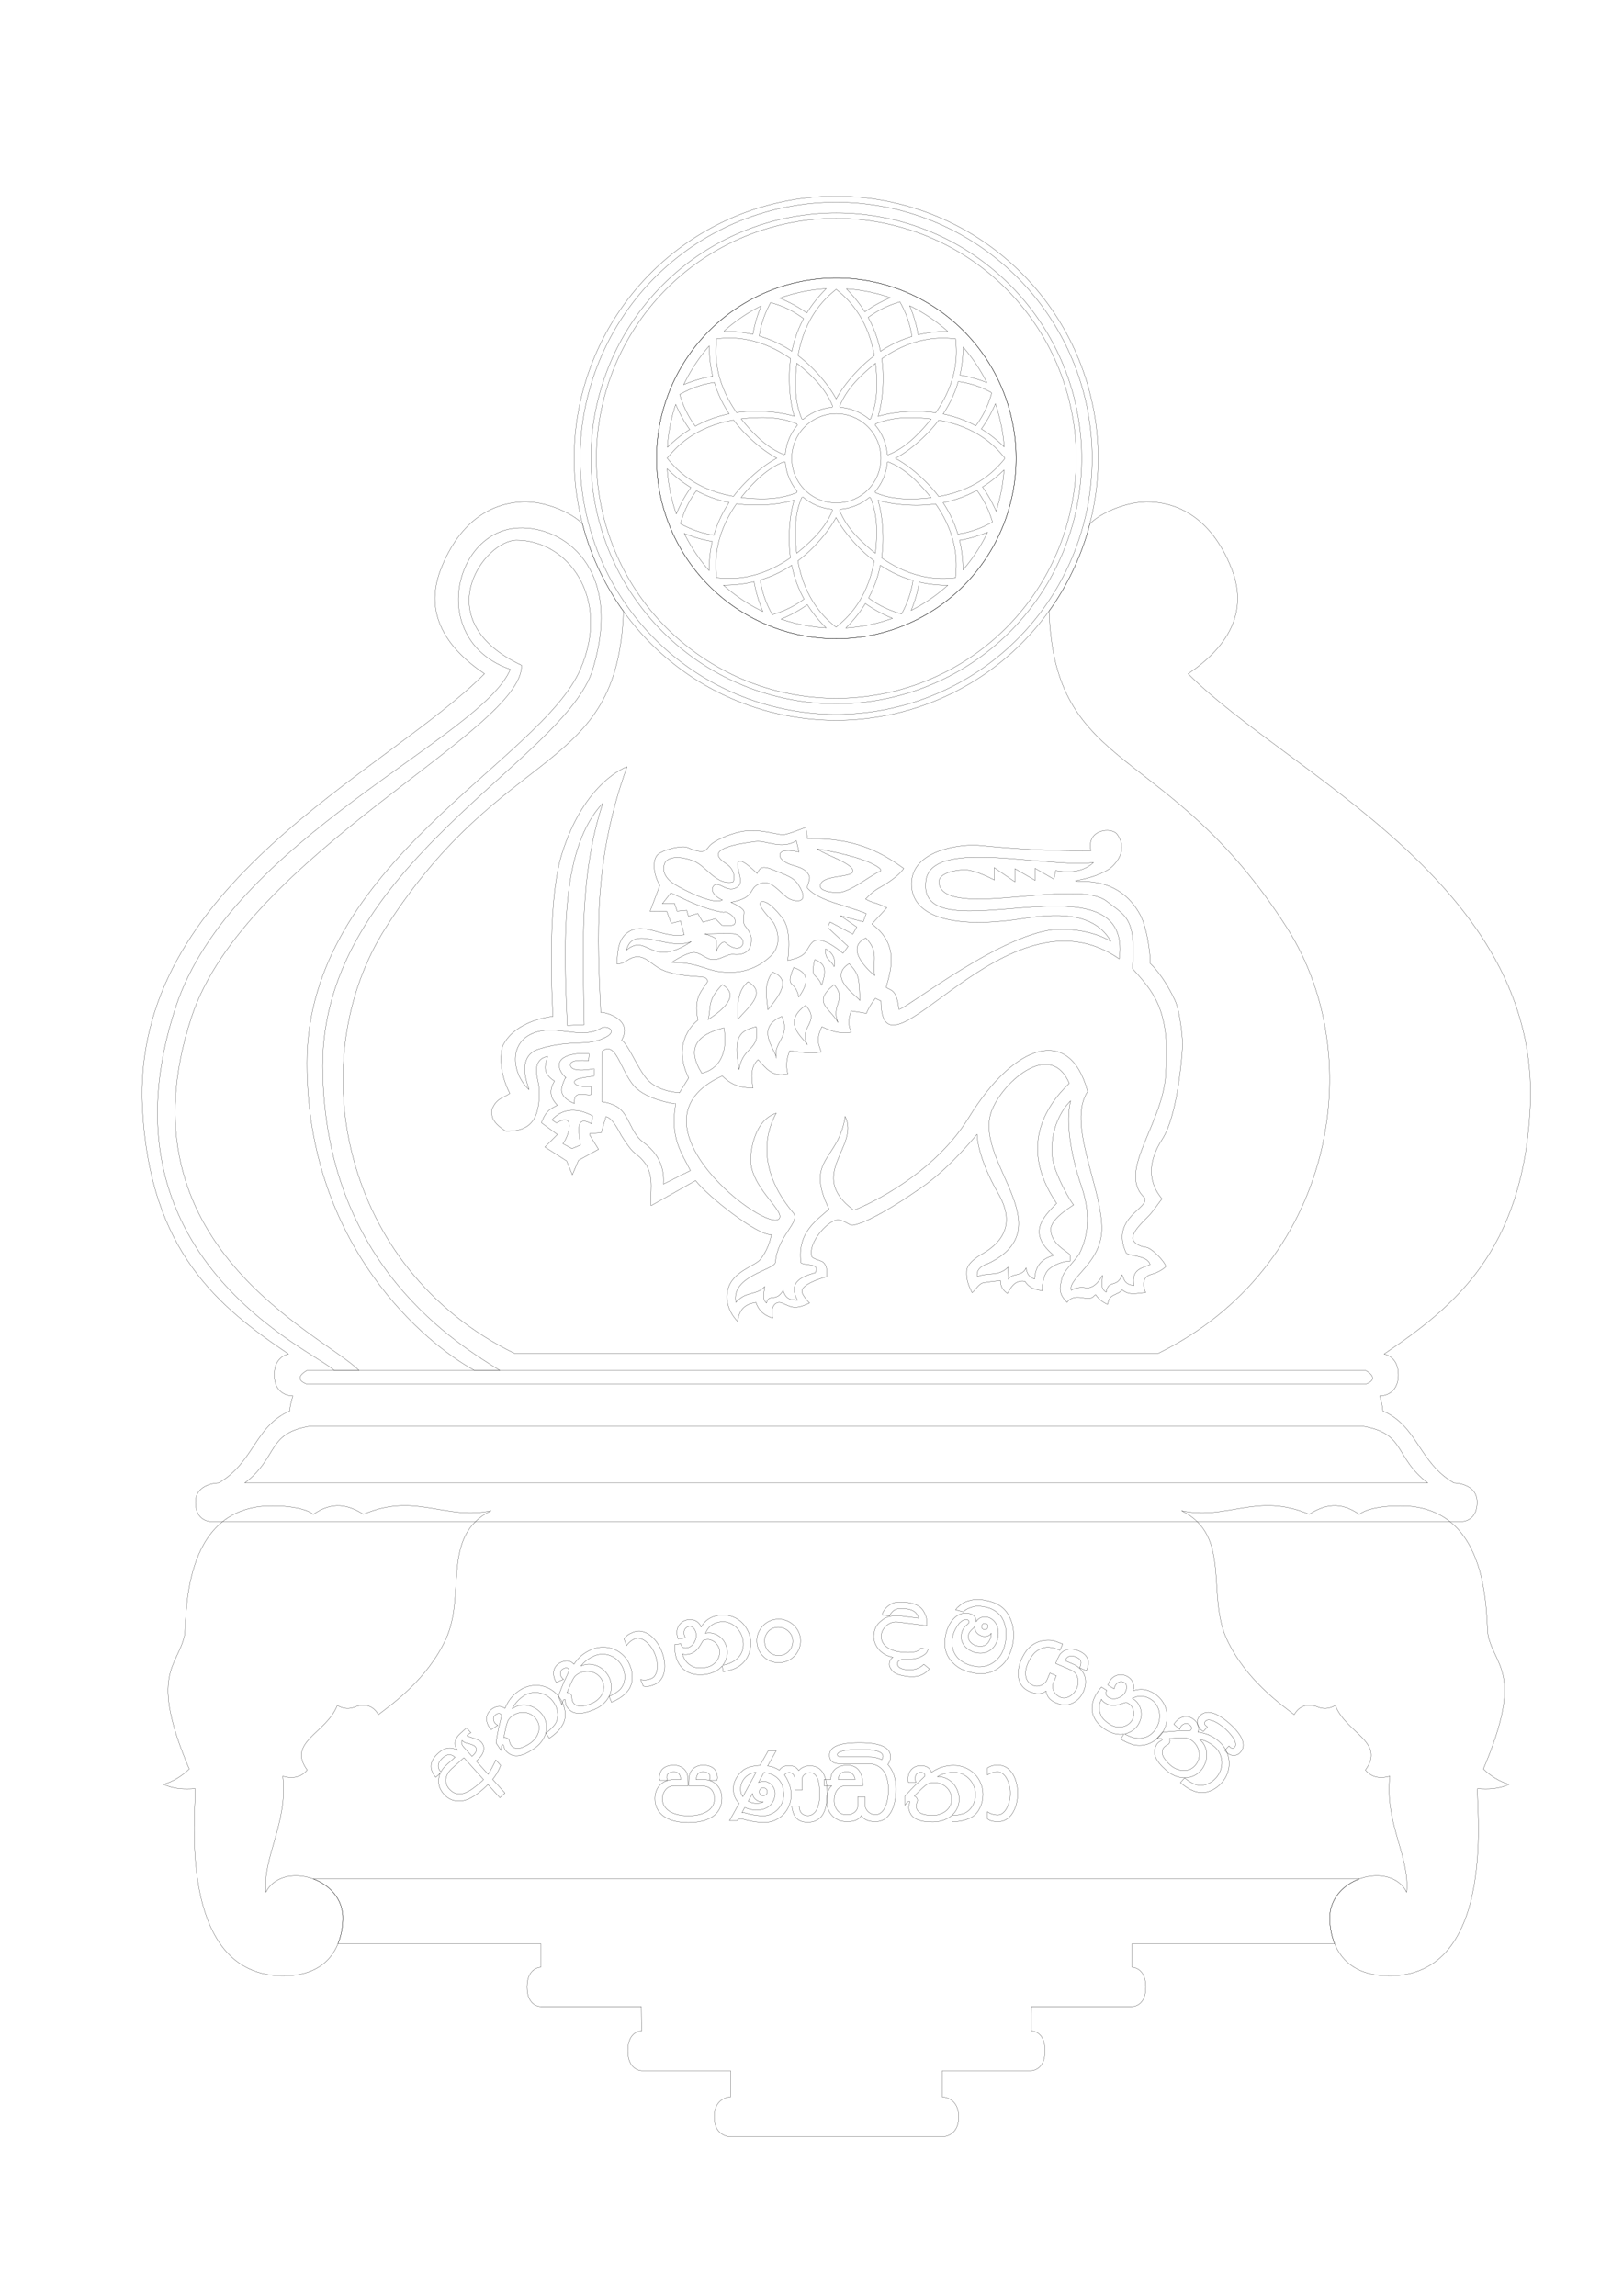 <?xml version="1.0" encoding="UTF-8" standalone="no"?>
<!-- Created with Inkscape (http://www.inkscape.org/) -->

<svg
   xmlns:dc="http://purl.org/dc/elements/1.1/"
   xmlns:cc="http://creativecommons.org/ns#"
   xmlns:rdf="http://www.w3.org/1999/02/22-rdf-syntax-ns#"
   xmlns:svg="http://www.w3.org/2000/svg"
   xmlns="http://www.w3.org/2000/svg"
   xmlns:xlink="http://www.w3.org/1999/xlink"
   xmlns:sodipodi="http://sodipodi.sourceforge.net/DTD/sodipodi-0.dtd"
   xmlns:inkscape="http://www.inkscape.org/namespaces/inkscape"
   width="210mm"
   height="297mm"
   viewBox="0 0 744.094 1052.362"
   id="svg2"
   version="1.1"
   inkscape:version="0.48.4 r9939"
   sodipodi:docname="crest.svg">
  <defs
     id="defs4">
    <inkscape:path-effect
       effect="interpolate"
       id="path-effect3806"
       is_visible="true"
       trajectory="M 0,0 0,0"
       equidistant_spacing="true"
       steps="5" />
    <inkscape:path-effect
       effect="gears"
       id="path-effect3804"
       is_visible="true"
       teeth="10"
       phi="5" />
  </defs>
  <sodipodi:namedview
     id="base"
     pagecolor="#ffffff"
     bordercolor="#666666"
     borderopacity="1.0"
     inkscape:pageopacity="0.0"
     inkscape:pageshadow="2"
     inkscape:zoom="1"
     inkscape:cx="344.93788"
     inkscape:cy="581.18939"
     inkscape:document-units="px"
     inkscape:current-layer="layer3"
     showgrid="false"
     inkscape:window-width="1366"
     inkscape:window-height="744"
     inkscape:window-x="0"
     inkscape:window-y="24"
     inkscape:window-maximized="1"
     showguides="true"
     inkscape:guide-bbox="true">
    <sodipodi:guide
       position="383.602,842.281"
       orientation="0,1"
       id="guide4141" />
    <sodipodi:guide
       position="383.422,842.09"
       orientation="1,0"
       id="guide4143" />
    <sodipodi:guide
       orientation="0,1"
       position="412.243,43.841"
       id="guide3843" />
    <sodipodi:guide
       orientation="0,1"
       position="383.422,213.5"
       id="guide3845" />
    <sodipodi:guide
       orientation="1,0"
       position="140.75,421.656"
       id="guide3904" />
  </sodipodi:namedview>
  <g
     inkscape:groupmode="layer"
     id="layer2"
     inkscape:label="Level 1"
     style="display:inline">
    <path
       style="fill:none;stroke:#000000;stroke-width:0.1;stroke-linecap:butt;stroke-linejoin:miter;stroke-miterlimit:4;stroke-opacity:1;stroke-dasharray:none"
       d="m 287.469,351.469 c 0,0 -19.446,6.58 -29.875,39.969 -7.408,23.715 -4.062,74.438 -4.062,74.438 0,0 -17.071,1.459 -23,13.438 0,0 -3.275,9.028 3.188,21.906 -2.884,2.135 -6.328,2.048 -8.312,7.781 0.131,2.664 -0.156,5.22 6.438,9.5 9.38,0.163 15.33,-3.333 15.406,-17.125 0.147,-4.575 -1.57,-8.273 -1.312,-11.281 0.257,-3.008 1.585,-5.17 5.094,-5.844 -0.742,3.498 -3.117,7.23 3.188,11.312 -3.046,5.129 -1.258,8.26 1.281,11.062 -2.517,1.475 -5.101,1.955 -7.281,8.031 l 7.312,5.375 -5.719,5.75 9.969,6.375 2.625,6.344 2.812,-6.625 9.188,-5.062 -4.094,-6.594 0.062,-0.594 5.25,-0.406 2.188,-7.375 c 2.403,0.538 4.564,3.892 6.969,8.562 7.285,11.521 6.248,6.353 11.531,13.562 3.609,6.628 1.611,12.478 2.188,18.688 l 20.406,-11.5 c 0.042,-0.021 0.021,0.021 0.031,0.031 5.526,7.149 28.279,25.215 34.656,24.75 0,0 -0.571,5.621 -4.938,11.312 -2.371,3.09 -12.985,5.526 -14.969,13.969 -1.996,8.499 4.469,14.469 4.469,14.469 0.94,-6.614 4.503,-8 8.406,-8.688 1.144,3.563 3.629,5.982 7.719,7.188 -1.283,-5.455 1.432,-8.012 4.219,-6.906 4.435,1.76 5.475,3.347 12.656,0 0,0 -3.764,-3.716 -3.5,-5.625 0.498,-3.609 11.344,-6.438 11.344,-6.438 -0.076,-0.779 0.823,-4.709 -1.844,-6.812 -1.695,-0.859 -4.87,-1.504 -5.062,-2.625 -1.535,-6.108 6.781,-15.571 11.312,-16.531 3.303,-0.474 5.992,2.654 7.625,2.375 8.98,-1.534 29.344,-15.844 29.344,-15.844 l -0.094,0 0.094,-0.031 0.094,-0.125 -0.062,0.125 c 11.733,-7.559 22.292,-19.552 27.5,-25.781 l 0.062,0 c -0.005,0.483 0.015,10.282 9.719,27.156 7.688,13.371 2.49,21.877 -7.094,27.5 -0.274,0.161 -7.143,3.736 -7.406,7.844 -0.279,4.355 1.009,7.014 2.469,10.094 1.717,-1.306 3.003,-4.181 5.312,-4.594 2.59,-0.462 7.688,-0.969 7.688,-0.969 0.201,1.625 0.049,3.571 3.188,5.906 1.136,-1.321 2.637,-6.475 8.062,-5.562 2.211,3.412 5.133,3.744 7.906,4.344 -0.203,-0.486 0.176,-7.431 3.094,-9.906 4.275,-3.627 9.595,-3.719 9.688,-3.719 l -0.031,-2.906 c -1.618,-1.768 -8.439,-4.88 -8.844,-11.219 -0.315,-4.938 8.42,-10.219 10.531,-11.688 -0.445,0.297 -9.098,-14.285 -9.812,-22 -1.494,-16.134 7.771,-25.057 8.312,-25.562 l 0.094,-0.031 c -2.31,9.084 -0.146,24.275 4.906,38.969 3.946,11.477 3.747,21.937 -1,31.25 -3.581,5.065 -7.182,7.622 -8,11.5 -0.678,3.234 -1.924,6.339 2.469,10.625 1.133,-1.845 3.424,-2.831 7.094,-2.125 4.865,0.936 4.659,-0.666 6,-1.438 1.217,1.901 2.94,3.318 5.438,4.469 0.678,-2.598 1.033,-3.35 3.125,-4.375 2.95,-1.446 2.052,-0.865 3.625,-2.281 3.422,2.88 7.175,1.335 10.812,1.25 -0.317,-0.08 -2.999,-6.872 2.312,-8.281 4.682,-1.242 6.875,-3.656 6.875,-3.656 -0.555,-2.43 -6.55,-8.578 -9.125,-8.844 -2.974,-0.307 -6.548,-2.271 -5.969,-4.75 0.316,-2.648 3.215,-5.595 6.844,-9.219 2.548,-2.544 4.257,-5.451 6.469,-8.219 -1.354,-1.924 -10.282,-11.24 0.156,-27.375 7.715,-11.925 9.528,-44.066 9.281,-44.312 0,0 -0.734,-13.451 -3.531,-19.406 -5.507,-11.722 -11.069,-16.594 -11.25,-16.75 l -0.062,-0.094 c 0.321,-0.633 -0.808,-15.296 -4.594,-22.281 -9.883,-18.237 -28.048,-14.724 -29.688,-15.531 5.06,-1.045 10.108,-2.199 14.938,-5.094 0.935,-0.389 10.501,-7.678 4.156,-16.312 -2.483,-3.379 -14.197,-2.323 -11.969,7.594 -17.52,0.195 -34.437,-0.834 -51.5,-2.469 -6.995,-0.67 -31.607,1.63 -30.75,18.562 0.701,13.845 18.248,19.769 49.5,15.219 10.089,-1.469 33.07,-5.705 41.844,10.188 l -0.031,0 c 0,0 -8.546,-5.761 -23.688,-5.5 -24.78,0.427 -70.734,37.025 -73.438,36.688 -0.926,-9.059 -3.532,-8.56 -5.875,-10.062 3.162,-10.346 4.938,-20.521 -6.5,-29.062 l 6.875,-7.438 c -5.688,-2.764 -6.5,-2.055 -9.75,-4 1.55,-1.619 3.134,-3.232 5.5,-4.688 1.791,-1.102 8.613,-4.612 12,-9.312 -11.371,-8.233 -23.143,-14.118 -44.125,-13.625 l -0.781,-5.25 c -3.399,1.266 -6.869,2.777 -10.594,3.5 -5.961,-1.015 -10.557,-2.447 -17.125,-1.812 -5.241,0.506 -14.266,4.117 -16.594,7 -0.909,1.126 -1.621,2.323 -3.406,2.375 -2.377,0.069 -4.321,-0.964 -6.875,-1.938 -1.982,-0.756 -9.694,0.618 -13.062,3.188 -2.435,1.857 -2.84,8.195 0.719,14.312 l -4.469,11.875 7.656,0.062 2.031,5.438 4.281,-1.062 1.719,6.344 c -4.104,0.761 -8.104,-0.245 -12.438,-1.438 -4.665,-1.284 -9.476,-2.731 -13.75,0.531 -3.408,2.537 -4.628,7.145 -4.625,14.312 4.427,-0.244 4.877,-3.221 9.625,-3.375 4.754,0.414 6.583,4.435 12.562,6.625 4.258,1.559 9.674,2.203 15.875,2.562 1.287,0.305 2.79,-0.131 3.531,2.031 -2.518,4.51 -6.684,6.844 -4.531,17.844 0,0 -12.743,9.034 -4.25,26.5 l -4.219,6.781 0.062,-0.031 -0.062,0.062 0,-0.031 c 0,0 -9.876,-0.285 -14.969,-6.312 -4.463,-5.282 -8.257,-15.524 -11.531,-17.781 5.695,-10.137 -8.984,-13.172 -9.594,-12.719 -1.54,-34.36 -3.598,-69.254 12.062,-112.594 z"
       transform="translate(-4.9229925e-6,0)"
       id="path4142"
       inkscape:connector-curvature="0"
       sodipodi:nodetypes="csccccccsccccccccccccccccccccsscccscsccccscccccccssscsccccsccscsccscccsccsccscscscscsccsccscsssccscccccsccccsscssccccccscccsccccccccsccc" />
    <path
       style="fill:none;stroke:#000000;stroke-width:0.1;stroke-miterlimit:4;stroke-opacity:1;stroke-dasharray:none"
       d="m 241.219,230.031 c -0.776,-0.013 -1.568,0.018 -2.344,0.062 -20.568,1.194 -31.718,17.188 -37.031,31.531 -7.416,20.022 3.044,35.6 20.281,47.219 C 176.936,354.347 59.909,405.278 65.312,508.125 c 3.446,65.593 34.92,90.874 66.938,112.531 -2.422,0.62 -6.5,2.668 -6.5,9.531 0,9.764 8.25,9.688 8.25,9.688 l 0.281,0 c -0.865,2.794 -1.351,5.059 -1.438,6.906 -15.984,6.891 -16.382,23.531 -32.594,33 l -0.031,0 c -0.009,0.005 -0.023,-0.005 -0.031,0 0,0 -10.562,0.003 -10.562,8.844 0,8.841 7.031,8.844 7.031,8.844 l 573.531,0 c 0,0 7.031,-0.003 7.031,-8.844 0,-8.841 -10.562,-8.844 -10.562,-8.844 l -0.062,0 c -16.212,-9.469 -16.61,-26.109 -32.594,-33 -0.086,-1.847 -0.572,-4.112 -1.438,-6.906 l 0.281,0 c 0,0 8.25,0.076 8.25,-9.688 0,-6.863 -4.078,-8.911 -6.5,-9.531 32.018,-21.657 63.491,-46.938 66.938,-112.531 C 706.935,405.278 589.908,354.347 544.719,308.844 561.956,297.225 572.416,281.647 565,261.625 c -5.313,-14.344 -16.463,-30.337 -37.031,-31.531 -12.412,-0.721 -25.28,6.333 -28.344,10.219 -4.995,20.296 -16.327,36.84 -18.656,39.781 2.559,75.556 54.547,59.766 109.031,145.156 38.66,60.59 20.721,156.037 -59,195.125 l -295.156,0 c -79.721,-39.088 -97.66,-134.535 -59,-195.125 54.484,-85.391 106.441,-69.507 109,-145.062 -2.33,-2.942 -13.711,-19.478 -18.75,-39.906 -2.873,-3.643 -14.237,-10.056 -25.875,-10.25 z m -98.688,423.656 c 0.107,7.9e-4 0.204,0 0.312,0 l 481.156,0 c 0.109,0 0.206,7.9e-4 0.312,0 20.365,3.127 14.65,14.083 30.281,26.094 l -542.344,0 c 15.632,-12.011 9.916,-22.967 30.281,-26.094 z"
       transform="translate(-4.9229925e-6,0)"
       id="path2992"
       inkscape:connector-curvature="0" />
    <path
       sodipodi:type="arc"
       style="color:#000000;fill:none;stroke:none;stroke-width:0.1;marker:none;visibility:visible;display:inline;overflow:visible;enable-background:accumulate"
       id="path3762"
       sodipodi:cx="166.5"
       sodipodi:cy="255.86218"
       sodipodi:rx="45.5"
       sodipodi:ry="45.5"
       d="m 212,255.862 a 45.5,45.5 0 1 1 -91,0 45.5,45.5 0 1 1 91,0 z"
       transform="translate(-4.9229925e-6,0)" />
    <g
       transform="translate(943.476,68.105)"
       id="g3764">
      <path
         style="fill:none;stroke:#000000;stroke-width:0.1;stroke-miterlimit:4;stroke-opacity:1;stroke-dasharray:none"
         d="m -560.053,29.5 a 112.5,112.5 0 0 0 -112.5,112.5 112.5,112.5 0 0 0 112.5,112.5 112.5,112.5 0 0 0 112.5,-112.5 112.5,112.5 0 0 0 -112.5,-112.5 z m 0,2.5 a 110,110 0 0 1 110,110 110,110 0 0 1 -110,110 110,110 0 0 1 -110,-110 110,110 0 0 1 110,-110 z"
         id="path3766"
         inkscape:connector-curvature="0" />
      <path
         style="fill:none;stroke:#000000;stroke-width:0.143;stroke-miterlimit:4;stroke-opacity:1;stroke-dasharray:none;display:inline"
         d="m -560.053,59.311 a 82.428,82.69 0 0 0 -82.428,82.691 82.428,82.69 0 0 0 82.428,82.689 82.428,82.69 0 0 0 82.428,-82.689 82.428,82.69 0 0 0 -82.428,-82.691 z"
         id="path3768"
         inkscape:connector-curvature="0" />
      <path
         style="fill:none;stroke:#000000;stroke-width:0.1;stroke-miterlimit:4;stroke-opacity:1;stroke-dasharray:none"
         d="M -560.129,21.842 A 120.12,120.12 0 0 0 -680.25,141.963 120.12,120.12 0 0 0 -560.129,262.082 120.12,120.12 0 0 0 -440.01,141.963 120.12,120.12 0 0 0 -560.129,21.842 z m 0,2.75 A 117.37,117.37 0 0 1 -442.76,141.963 117.37,117.37 0 0 1 -560.129,259.332 117.37,117.37 0 0 1 -677.5,141.963 117.37,117.37 0 0 1 -560.129,24.592 z"
         id="path3772"
         inkscape:connector-curvature="0" />
    </g>
    <path
       style="fill:none;stroke:#000000;stroke-width:0.1;stroke-linecap:butt;stroke-linejoin:miter;stroke-miterlimit:4;stroke-opacity:1;stroke-dasharray:none;display:inline"
       d="m 143.625,861.281 c 7.51,2.753 13.866,9.289 13.562,18.562 -0.047,1.448 -0.197,6.132 -2.219,11.125 l 92.969,0 0,10.812 c 0,0 -6.281,-0.035 -6.281,9.062 0,9.098 6.281,8.938 6.281,8.938 l 46.094,0 0.125,11.125 c 0,0 -6.312,-0.077 -6.312,9.094 0,9.171 6.312,9.188 6.312,9.188 l 40.781,0 0,12 c 0,0 -7.5,0.069 -7.5,9.188 0,9.119 7.5,9.094 7.5,9.094 l 48.5,0 0.094,0 48.5,0 c 0,0 7.5,0.025 7.5,-9.094 0,-9.119 -7.5,-9.188 -7.5,-9.188 l 0,-12 40.781,0 c 0,0 6.312,-0.017 6.312,-9.188 0,-9.171 -6.312,-9.094 -6.312,-9.094 l 0.125,-11.125 46.094,0 c 0,0 6.281,0.16 6.281,-8.938 0,-9.098 -6.281,-9.062 -6.281,-9.062 l 0,-10.812 92.844,0 c -2.022,-4.993 -2.171,-9.677 -2.219,-11.125 -0.304,-9.273 6.053,-15.809 13.562,-18.562 l -239.688,0 -0.094,0 -239.812,0 z"
       transform="translate(-4.9229925e-6,0)"
       id="path3033"
       inkscape:connector-curvature="0" />
    <path
       sodipodi:nodetypes="scccsscccsccccccss"
       inkscape:connector-curvature="0"
       id="path3826"
       d="M 131.246,905.69 C 78.708,907.171 90.568,823.132 89.445,819.874 c -4.942,0.363 -9.811,0.209 -14.402,-1.941 4.681,-1.483 8.506,-3.926 11.715,-7.059 -18.691,-43.924 -5.213,-46.927 -2.193,-61.155 1.338,-6.304 -2.389,-59.767 40.473,-59.46 14.994,0.108 18.588,3.916 18.588,3.916 8.75,-6.147 16.113,-4.451 22.987,-0.051 23.873,-10.153 37.509,2.877 58.513,-1.637 -23.167,11.498 -11.227,38.525 -20.771,59.001 -8.577,18.401 -24.675,29.728 -30.869,34.475 -2.485,-4.244 -6.043,-5.013 -10.234,-3.727 -2.965,1.372 -5.836,1.133 -8.625,-0.5 -4.857,12.707 -23.211,16.74 -13.773,29.609 -2.675,3.278 -6.449,4.137 -11.207,2.832 2.479,21.42 -9.29,36.987 -7.727,53.176 7.169,-14.421 35.896,-7.003 35.258,12.481 -0.113,3.44 -0.724,25.144 -25.93,25.855 z"
       style="fill:none;stroke:#000000;stroke-width:0.1;stroke-linecap:butt;stroke-linejoin:miter;stroke-miterlimit:4;stroke-opacity:1;stroke-dasharray:none" />
    <path
       inkscape:transform-center-y="7.0710678"
       inkscape:transform-center-x="-233.3379"
       sodipodi:nodetypes="scccsscccsccccccss"
       inkscape:connector-curvature="0"
       id="path3831"
       d="m 635.598,905.69 c 52.538,1.481 40.678,-82.558 41.801,-85.816 4.942,0.363 9.811,0.209 14.402,-1.941 -4.681,-1.483 -8.506,-3.926 -11.715,-7.059 18.691,-43.924 5.213,-46.927 2.193,-61.155 -1.338,-6.304 2.389,-59.767 -40.473,-59.46 -14.994,0.108 -18.588,3.916 -18.588,3.916 -8.75,-6.147 -16.113,-4.451 -22.987,-0.051 -23.873,-10.153 -37.509,2.877 -58.513,-1.637 23.167,11.498 11.227,38.525 20.771,59.001 8.577,18.401 24.675,29.728 30.869,34.475 2.485,-4.244 6.043,-5.013 10.234,-3.727 2.965,1.372 5.836,1.133 8.625,-0.5 4.857,12.707 23.211,16.74 13.773,29.609 2.675,3.278 6.449,4.137 11.207,2.832 -2.479,21.42 9.29,36.987 7.727,53.176 -7.169,-14.421 -35.896,-7.003 -35.258,12.481 0.113,3.44 0.724,25.144 25.93,25.855 z"
       style="fill:none;stroke:#000000;stroke-width:0.1;stroke-linecap:butt;stroke-linejoin:miter;stroke-miterlimit:4;stroke-opacity:1;stroke-dasharray:none" />
    <g
       transform="matrix(-0.714,-0.7,0.7,-0.714,-49.492,1988.533)"
       inkscape:transform-center-y="-22.303643"
       style="font-size:40px;font-style:normal;font-variant:normal;font-weight:normal;font-stretch:normal;line-height:125%;letter-spacing:0px;word-spacing:0px;fill:none;stroke:#000000;stroke-width:0.1;stroke-miterlimit:4;stroke-opacity:1;stroke-dasharray:none;font-family:Ubuntu;-inkscape-font-specification:Ubuntu"
       id="text3834">
      <path
         d="m 644.379,1034.102 c 0.884,-0.564 1.772,-0.817 2.666,-0.761 -0.295,-1.014 -1.23,-1.57 -2.805,-1.67 l -5.531,-0.351 -0.029,0.463 c -0.152,2.404 0.567,3.656 2.159,3.757 0.374,0.024 0.862,-0.092 1.465,-0.347 0.602,-0.239 1.294,-0.603 2.075,-1.092 m 3.413,-12.553 c 0.213,-3.362 -1.093,-5.133 -3.92,-5.312 0.381,1.198 0.521,2.594 0.42,4.185 l -0.326,5.141 c 2.384,-0.045 3.659,-1.383 3.826,-4.014 m -6.885,6.731 0.473,-7.456 c 0.064,-1.007 -0.023,-1.958 -0.259,-2.854 -0.222,-0.878 -0.58,-1.651 -1.076,-2.319 -0.496,-0.667 -1.114,-1.204 -1.855,-1.61 -0.725,-0.405 -1.558,-0.637 -2.5,-0.697 -1.559,-0.099 -2.848,0.162 -3.866,0.782 -1.002,0.622 -1.8,1.509 -2.395,2.662 -0.596,1.169 -1.034,2.544 -1.313,4.124 -0.281,1.597 -0.479,3.313 -0.595,5.148 -0.014,0.227 -0.028,0.447 -0.042,0.658 -0.013,0.211 -0.012,0.448 0.004,0.71 l 13.425,0.851 m 1.466,-15.025 c 0.271,0.36 0.517,0.726 0.738,1.099 0.22,0.389 0.406,0.8 0.558,1.234 l 0.175,-2.753 c 4.963,0.429 7.273,3.348 6.931,8.757 -0.124,1.949 -0.638,3.507 -1.544,4.673 -0.907,1.182 -2.189,1.981 -3.846,2.398 0.679,0.092 1.303,0.286 1.871,0.583 0.585,0.298 1.081,0.705 1.488,1.22 0.407,0.531 0.708,1.178 0.904,1.941 0.213,0.764 0.286,1.665 0.22,2.705 l -0.239,3.777 -2.997,-0.19 c 0.261,-0.766 0.404,-1.361 0.431,-1.783 0.012,-0.195 -0.029,-0.32 -0.123,-0.375 -0.078,-0.054 -0.158,-0.083 -0.239,-0.089 -0.049,0 -0.2,0.061 -0.452,0.192 -0.237,0.132 -0.54,0.292 -0.911,0.48 -0.371,0.189 -0.783,0.391 -1.237,0.607 -0.455,0.232 -0.917,0.439 -1.385,0.622 -0.452,0.183 -0.894,0.335 -1.325,0.454 -0.415,0.12 -0.785,0.17 -1.11,0.15 -0.877,-0.056 -1.621,-0.282 -2.232,-0.68 -0.611,-0.398 -1.099,-0.926 -1.465,-1.585 -0.351,-0.642 -0.597,-1.383 -0.74,-2.224 -0.142,-0.841 -0.184,-1.732 -0.124,-2.674 0.006,-0.098 0.013,-0.203 0.02,-0.317 0.006,-0.098 0.021,-0.211 0.046,-0.34 l -8.162,-0.517 c 0.046,0.296 0.155,0.768 0.326,1.415 0.17,0.663 0.362,1.36 0.577,2.091 0.23,0.748 0.454,1.456 0.673,2.122 0.234,0.683 0.422,1.193 0.564,1.528 l -3.387,-0.215 c -0.563,-1.406 -0.994,-2.713 -1.293,-3.923 -0.282,-1.208 -0.459,-2.28 -0.53,-3.214 l -8.455,-0.536 0.201,-3.167 8.162,0.517 c -0.006,-0.424 -0.003,-0.856 0.009,-1.296 0.012,-0.44 0.034,-0.919 0.067,-1.439 0.077,-1.218 0.212,-2.449 0.405,-3.693 0.193,-1.244 0.452,-2.369 0.777,-3.376 0.959,-3.038 2.554,-5.171 4.785,-6.399 l -0.024,0 c 1.54,-0.881 3.276,-1.26 5.209,-1.137 2.843,0.18 5.071,1.3 6.686,3.359"
         style="font-size:50px;fill:none;stroke:#000000;stroke-width:0.1;stroke-miterlimit:4;stroke-opacity:1;stroke-dasharray:none;font-family:Malithi Web;-inkscape-font-specification:Malithi Web"
         id="path3848"
         inkscape:connector-curvature="0" />
      <path
         d="m 637.1,1052.014 c -0.138,-0.212 -0.419,-0.654 -0.842,-1.326 -0.424,-0.672 -1.075,-1.683 -1.954,-3.034 -0.247,0.38 -0.588,0.657 -1.024,0.831 -0.424,0.193 -0.866,0.241 -1.328,0.143 -0.064,-0.013 -0.184,-0.072 -0.362,-0.176 -0.178,-0.104 -0.377,-0.221 -0.599,-0.351 -0.225,-0.114 -0.467,-0.232 -0.724,-0.353 -0.245,-0.102 -0.463,-0.173 -0.654,-0.213 -0.717,-0.152 -1.375,-0.108 -1.974,0.131 -0.603,0.255 -1.147,0.664 -1.632,1.227 -0.473,0.582 -0.884,1.31 -1.236,2.184 -0.351,0.874 -0.643,1.86 -0.876,2.959 -0.246,1.163 -0.301,2.29 -0.167,3.384 0.131,1.109 0.427,2.112 0.886,3.007 0.472,0.915 1.099,1.688 1.88,2.319 0.797,0.634 1.738,1.066 2.82,1.295 1.099,0.233 2.146,0.238 3.141,0.016 1.011,-0.219 1.919,-0.617 2.723,-1.196 0.82,-0.575 1.515,-1.302 2.083,-2.18 0.568,-0.878 0.967,-1.858 1.196,-2.941 0.118,-0.557 0.164,-1.088 0.137,-1.593 -0.01,-0.501 -0.067,-0.979 -0.171,-1.434 l -0.005,0.024 c -0.108,-0.355 -0.273,-0.756 -0.494,-1.202 -0.222,-0.446 -0.497,-0.954 -0.826,-1.522 m 5.445,-2.267 c -0.076,-0.033 -0.145,-0.064 -0.205,-0.093 -0.048,-0.01 -0.111,-0.024 -0.191,-0.04 -0.51,-0.108 -1.144,-0.059 -1.903,0.146 l 0.743,-3.511 c 0.514,0.01 1.018,0.065 1.511,0.17 0.701,0.148 1.387,0.402 2.06,0.76 0.669,0.374 1.242,0.853 1.717,1.436 0.491,0.587 0.841,1.293 1.049,2.119 0.208,0.826 0.199,1.772 -0.027,2.839 -0.602,2.451 -1.941,3.79 -4.019,4.016 0.74,1.77 1.193,3.521 1.359,5.253 0.166,1.732 0.055,3.514 -0.332,5.345 -0.391,1.847 -1.089,3.496 -2.095,4.947 -1.009,1.467 -2.227,2.665 -3.655,3.594 -1.412,0.932 -2.984,1.565 -4.718,1.897 -1.737,0.348 -3.521,0.328 -5.353,-0.059 -2.118,-0.448 -3.993,-1.294 -5.627,-2.538 -1.633,-1.244 -2.754,-2.671 -3.362,-4.28 -0.998,-2.673 -1.097,-5.905 -0.295,-9.695 l 2.818,0.596 c -0.222,1.051 -0.339,2.116 -0.351,3.195 -0.012,1.079 0.048,2.015 0.18,2.808 0.195,0.807 0.509,1.563 0.942,2.271 0.433,0.707 0.964,1.343 1.593,1.909 0.629,0.566 1.342,1.049 2.139,1.451 0.797,0.401 1.657,0.7 2.581,0.895 1.385,0.293 2.735,0.321 4.05,0.083 1.331,-0.234 2.542,-0.693 3.635,-1.377 1.09,-0.668 2.022,-1.535 2.796,-2.603 0.775,-1.067 1.307,-2.285 1.597,-3.655 0.286,-1.354 0.394,-2.687 0.322,-3.999 -0.059,-1.294 -0.291,-2.557 -0.695,-3.79 l -0.045,0.215 c -0.323,1.529 -0.92,2.817 -1.791,3.864 -0.874,1.063 -1.882,1.898 -3.025,2.504 -1.143,0.607 -2.356,0.991 -3.637,1.152 -1.285,0.177 -2.493,0.146 -3.624,-0.093 -1.481,-0.313 -2.788,-0.898 -3.921,-1.753 -1.137,-0.839 -2.048,-1.881 -2.733,-3.123 -0.685,-1.243 -1.137,-2.645 -1.356,-4.205 -0.203,-1.557 -0.121,-3.203 0.246,-4.939 0.344,-1.624 0.749,-3.027 1.215,-4.21 0.463,-1.167 1.01,-2.14 1.641,-2.922 0.628,-0.765 1.341,-1.347 2.141,-1.743 0.812,-0.377 1.737,-0.581 2.774,-0.611 l -0.024,-0.01 c 0.371,-0.021 0.747,0.01 1.129,0.089 0.191,0.04 0.409,0.112 0.654,0.213 0.257,0.121 0.491,0.237 0.7,0.348 0.222,0.13 0.416,0.238 0.581,0.322 0.162,0.101 0.258,0.154 0.29,0.161 0.239,0.05 0.377,-0.012 0.414,-0.187 0.108,-0.509 -0.343,-1.287 -1.353,-2.333 l 4.061,0.859 c 0.711,0.966 1.391,1.916 2.042,2.853 0.663,0.955 1.283,1.877 1.861,2.764 0.426,0.739 0.883,1.526 1.372,2.361 0.505,0.839 1.075,1.758 1.712,2.758 0.076,0.033 0.138,0.054 0.186,0.064 0.044,0.026 0.09,0.044 0.138,0.054 0.955,0.202 1.561,-0.302 1.817,-1.512 0.152,-0.717 0.096,-1.319 -0.167,-1.807 -0.263,-0.488 -0.783,-0.898 -1.562,-1.229"
         style="font-size:50px;fill:none;stroke:#000000;stroke-width:0.1;stroke-miterlimit:4;stroke-opacity:1;stroke-dasharray:none;font-family:Malithi Web;-inkscape-font-specification:Malithi Web"
         id="path3850"
         inkscape:connector-curvature="0" />
      <path
         d="m 629.918,1087.488 c -0.094,-0.235 -0.282,-0.724 -0.564,-1.466 -0.283,-0.742 -0.722,-1.862 -1.317,-3.359 -0.317,0.324 -0.706,0.529 -1.168,0.613 -0.453,0.106 -0.897,0.065 -1.33,-0.121 -0.06,-0.026 -0.166,-0.107 -0.32,-0.244 -0.154,-0.137 -0.326,-0.291 -0.518,-0.463 -0.198,-0.156 -0.412,-0.319 -0.64,-0.489 -0.22,-0.148 -0.419,-0.261 -0.599,-0.338 -0.673,-0.29 -1.326,-0.377 -1.961,-0.26 -0.641,0.131 -1.255,0.425 -1.842,0.881 -0.578,0.477 -1.125,1.11 -1.642,1.898 -0.517,0.787 -0.997,1.697 -1.442,2.728 -0.47,1.091 -0.747,2.186 -0.83,3.284 -0.09,1.113 0.002,2.154 0.276,3.123 0.282,0.99 0.744,1.871 1.386,2.644 0.657,0.779 1.493,1.388 2.51,1.826 1.031,0.444 2.057,0.656 3.076,0.634 1.034,-0.015 2.003,-0.227 2.906,-0.635 0.918,-0.402 1.742,-0.977 2.472,-1.726 0.73,-0.749 1.314,-1.631 1.752,-2.648 0.225,-0.523 0.375,-1.035 0.449,-1.535 0.089,-0.493 0.127,-0.973 0.115,-1.439 l -0.01,0.023 c -0.036,-0.37 -0.118,-0.795 -0.247,-1.276 -0.129,-0.481 -0.299,-1.033 -0.51,-1.655 m 5.785,-1.149 c -0.068,-0.047 -0.129,-0.091 -0.182,-0.132 -0.045,-0.019 -0.105,-0.045 -0.179,-0.077 -0.478,-0.206 -1.11,-0.283 -1.894,-0.231 l 1.42,-3.296 c 0.502,0.11 0.985,0.265 1.448,0.465 0.658,0.283 1.281,0.667 1.87,1.151 0.582,0.499 1.049,1.081 1.401,1.747 0.366,0.672 0.57,1.433 0.611,2.284 0.041,0.851 -0.154,1.777 -0.586,2.778 -1.073,2.285 -2.65,3.333 -4.732,3.145 0.377,1.881 0.476,3.688 0.297,5.418 -0.179,1.731 -0.639,3.455 -1.379,5.175 -0.747,1.734 -1.757,3.213 -3.029,4.437 -1.278,1.239 -2.709,2.173 -4.292,2.803 -1.568,0.636 -3.234,0.946 -5,0.929 -1.772,0 -3.517,-0.373 -5.236,-1.113 -1.988,-0.857 -3.66,-2.056 -5.016,-3.597 -1.356,-1.542 -2.174,-3.161 -2.452,-4.858 -0.452,-2.818 0.089,-6.005 1.622,-9.563 l 2.646,1.14 c -0.425,0.986 -0.75,2.007 -0.974,3.063 -0.224,1.055 -0.35,1.985 -0.377,2.788 0.033,0.829 0.191,1.633 0.476,2.412 0.285,0.778 0.68,1.507 1.185,2.186 0.505,0.678 1.109,1.293 1.811,1.844 0.702,0.551 1.486,1.013 2.353,1.386 1.3,0.56 2.618,0.854 3.954,0.88 1.351,0.033 2.629,-0.178 3.835,-0.633 1.2,-0.44 2.285,-1.107 3.255,-2 0.97,-0.893 1.732,-1.983 2.286,-3.268 0.548,-1.271 0.916,-2.556 1.104,-3.857 0.197,-1.28 0.219,-2.564 0.066,-3.853 l -0.087,0.202 c -0.618,1.435 -1.457,2.58 -2.517,3.435 -1.066,0.87 -2.219,1.489 -3.46,1.859 -1.24,0.369 -2.505,0.507 -3.793,0.412 -1.295,-0.08 -2.473,-0.348 -3.534,-0.805 -1.39,-0.599 -2.556,-1.43 -3.499,-2.491 -0.949,-1.047 -1.637,-2.247 -2.064,-3.601 -0.427,-1.354 -0.594,-2.817 -0.501,-4.39 0.108,-1.566 0.513,-3.164 1.215,-4.793 0.657,-1.525 1.331,-2.821 2.021,-3.888 0.684,-1.052 1.412,-1.899 2.185,-2.541 0.766,-0.627 1.58,-1.056 2.442,-1.287 0.87,-0.21 1.817,-0.227 2.84,-0.052 l -0.022,-0.01 c 0.367,0.052 0.731,0.155 1.089,0.31 0.179,0.077 0.379,0.19 0.599,0.338 0.228,0.169 0.434,0.329 0.618,0.479 0.192,0.171 0.361,0.315 0.506,0.431 0.139,0.131 0.223,0.202 0.253,0.215 0.224,0.097 0.372,0.063 0.443,-0.102 0.206,-0.478 -0.083,-1.329 -0.867,-2.554 l 3.812,1.643 c 0.506,1.087 0.986,2.153 1.439,3.199 0.462,1.067 0.888,2.093 1.279,3.077 0.272,0.808 0.565,1.67 0.88,2.586 0.329,0.922 0.708,1.935 1.135,3.041 0.068,0.047 0.125,0.08 0.17,0.1 0.038,0.034 0.08,0.061 0.125,0.08 0.897,0.387 1.59,0.012 2.08,-1.124 0.29,-0.673 0.354,-1.274 0.193,-1.804 -0.161,-0.53 -0.591,-1.034 -1.289,-1.512"
         style="font-size:50px;fill:none;stroke:#000000;stroke-width:0.1;stroke-miterlimit:4;stroke-opacity:1;stroke-dasharray:none;font-family:Malithi Web;-inkscape-font-specification:Malithi Web"
         id="path3852"
         inkscape:connector-curvature="0" />
      <path
         d="m 611.769,1123.557 c 1.151,0.496 2.322,0.841 3.515,1.036 1.207,0.201 2.332,0.243 3.375,0.125 1.037,-0.103 1.948,-0.366 2.733,-0.789 0.785,-0.424 1.339,-1.009 1.661,-1.757 0.709,-1.644 0.903,-3.288 0.584,-4.933 l 2.96,1.276 c 0.139,0.911 0.15,1.748 0.033,2.513 l 0.01,-0.022 c -0.082,0.603 -0.368,1.472 -0.858,2.608 -0.567,1.315 -1.406,2.336 -2.516,3.063 -1.111,0.727 -2.367,1.195 -3.77,1.406 -1.402,0.211 -2.891,0.19 -4.465,-0.063 -1.575,-0.253 -3.109,-0.702 -4.604,-1.346 -1.525,-0.657 -2.927,-1.474 -4.207,-2.451 -1.265,-0.971 -2.31,-2.041 -3.135,-3.212 -0.81,-1.164 -1.332,-2.4 -1.567,-3.706 -0.235,-1.306 -0.068,-2.617 0.498,-3.932 0.264,-0.613 0.512,-1.126 0.744,-1.54 0.232,-0.414 0.47,-0.781 0.714,-1.101 0.238,-0.305 0.485,-0.571 0.742,-0.797 0.272,-0.22 0.58,-0.441 0.925,-0.665 l 3.004,1.295 c -1.455,0.95 -2.524,2.218 -3.207,3.802 -0.322,0.747 -0.368,1.552 -0.136,2.414 0.231,0.862 0.665,1.705 1.303,2.529 0.646,0.846 1.456,1.638 2.432,2.377 0.99,0.746 2.068,1.37 3.234,1.872"
         style="font-size:50px;fill:none;stroke:#000000;stroke-width:0.1;stroke-miterlimit:4;stroke-opacity:1;stroke-dasharray:none;font-family:Malithi Web;-inkscape-font-specification:Malithi Web"
         id="path3854"
         inkscape:connector-curvature="0" />
      <path
         d="m 600.749,1133.993 c 0.68,-0.894 1.301,-1.414 1.861,-1.559 -0.736,-0.458 -1.467,-0.8 -2.195,-1.026 -0.725,-0.204 -1.437,-0.316 -2.136,-0.337 -0.71,-0.01 -1.402,0.068 -2.077,0.23 -0.662,0.171 -1.293,0.396 -1.894,0.675 -0.526,0.315 -1.063,0.725 -1.61,1.229 -0.547,0.504 -1.105,1.102 -1.673,1.795 l -0.192,0.253 c -0.65,0.855 -1.114,1.76 -1.391,2.715 -0.264,0.965 -0.35,1.912 -0.259,2.84 0.091,0.928 0.349,1.799 0.773,2.613 0.437,0.823 1.025,1.516 1.763,2.078 0.557,0.424 1.191,0.733 1.903,0.926 0.712,0.194 1.424,0.265 2.137,0.215 0.713,-0.051 1.392,-0.23 2.035,-0.538 0.647,-0.285 1.182,-0.706 1.605,-1.263 0.197,-0.259 0.36,-0.473 0.488,-0.641 0.118,-0.155 0.201,-0.318 0.248,-0.487 0.047,-0.169 0.048,-0.372 0.004,-0.61 -0.044,-0.238 -0.123,-0.564 -0.237,-0.978 -0.48,-1.654 -0.676,-3.143 -0.589,-4.467 0.1,-1.314 0.579,-2.535 1.437,-3.662 m -13.823,11.11 c -0.588,-1.163 -0.957,-2.303 -1.109,-3.421 -0.953,1.361 -1.647,2.715 -2.079,4.063 -0.42,1.358 -0.58,2.657 -0.481,3.898 0.099,1.241 0.454,2.401 1.065,3.479 0.614,1.101 1.46,2.072 2.538,2.913 l 0.097,0.074 c 1.101,0.838 2.287,1.443 3.557,1.817 1.27,0.373 2.526,0.511 3.767,0.412 1.241,-0.099 2.415,-0.432 3.523,-1.001 1.098,-0.556 2.031,-1.339 2.8,-2.349 0.986,-1.295 1.582,-2.631 1.791,-4.006 0.221,-1.366 0.008,-2.847 -0.638,-4.443 -0.046,0.088 -0.099,0.17 -0.158,0.248 -0.069,0.091 -0.133,0.175 -0.192,0.253 -1.133,1.49 -2.706,2.441 -4.717,2.853 l 0.019,0.015 c -2.588,0.526 -5.055,-0.103 -7.399,-1.887 -0.933,-0.71 -1.727,-1.682 -2.382,-2.917 m 21.974,-9.203 c 0.337,0.175 0.639,0.343 0.905,0.504 0.279,0.171 0.522,0.336 0.729,0.493 0.777,0.591 1.372,1.248 1.783,1.97 0.402,0.735 0.642,1.481 0.722,2.236 0.083,0.779 0.012,1.543 -0.211,2.293 -0.223,0.75 -0.581,1.449 -1.074,2.097 -0.404,0.531 -0.873,0.972 -1.406,1.323 -0.533,0.351 -1.091,0.601 -1.675,0.75 -0.584,0.149 -1.176,0.189 -1.778,0.119 -0.599,-0.046 -1.174,-0.218 -1.725,-0.515 0.914,3.395 0.237,6.582 -2.029,9.561 l -0.237,0.311 c -1.064,1.317 -2.315,2.37 -3.752,3.158 -1.448,0.8 -2.978,1.293 -4.59,1.477 -1.613,0.184 -3.264,0.042 -4.953,-0.425 -1.686,-0.445 -3.307,-1.258 -4.861,-2.441 -1.78,-1.559 -3.084,-3.339 -3.913,-5.34 -0.839,-1.988 -1.085,-4.138 -0.736,-6.451 0.164,-1.102 0.546,-2.264 1.147,-3.483 0.588,-1.23 1.386,-2.534 2.395,-3.914 l 2.137,1.626 c -0.14,-2.827 0.795,-5.561 2.806,-8.203 l 0.074,-0.097 c 1.08,-1.366 2.263,-2.491 3.549,-3.374 1.298,-0.873 2.661,-1.442 4.089,-1.705 1.428,-0.264 2.918,-0.193 4.471,0.212 1.566,0.415 3.151,1.222 4.754,2.421 0.984,0.749 1.877,1.551 2.679,2.406 l -1.759,2.312 -0.058,-0.044 c -1.14,-0.867 -2.204,-0.665 -3.193,0.608 l -0.074,0.097 c -0.601,0.79 -0.872,1.75 -0.811,2.88 0.051,1.143 0.458,2.301 1.221,3.475 0.238,0.386 0.571,0.741 0.998,1.067 0.35,0.266 0.735,0.498 1.157,0.697 0.435,0.208 0.87,0.335 1.306,0.38 0.439,0.068 0.859,0.04 1.26,-0.084 0.414,-0.114 0.764,-0.359 1.05,-0.735 0.276,-0.363 0.451,-0.741 0.525,-1.134 0.077,-0.371 0.073,-0.742 -0.012,-1.113 -0.082,-0.349 -0.239,-0.693 -0.471,-1.034 -0.229,-0.317 -0.518,-0.609 -0.868,-0.875 -0.427,-0.325 -0.969,-0.594 -1.625,-0.807 l 2.055,-2.701"
         style="font-size:50px;fill:none;stroke:#000000;stroke-width:0.1;stroke-miterlimit:4;stroke-opacity:1;stroke-dasharray:none;font-family:Malithi Web;-inkscape-font-specification:Malithi Web"
         id="path3856"
         inkscape:connector-curvature="0" />
      <path
         d="m 581.777,1167.231 c -0.039,-0.889 -0.269,-1.77 -0.69,-2.642 -0.43,-0.859 -1.053,-1.599 -1.869,-2.22 -0.842,-0.641 -1.702,-1.07 -2.579,-1.288 -0.877,-0.218 -1.725,-0.259 -2.543,-0.125 -0.818,0.134 -1.58,0.424 -2.286,0.868 -0.706,0.444 -1.311,0.997 -1.813,1.657 -0.542,0.712 -0.914,1.483 -1.115,2.312 -0.211,0.842 -0.249,1.671 -0.115,2.49 0.124,0.831 0.405,1.617 0.843,2.36 0.441,0.765 1.03,1.428 1.768,1.99 0.725,0.552 1.517,0.909 2.375,1.071 0.848,0.175 1.687,0.189 2.514,0.042 0.828,-0.147 1.611,-0.451 2.35,-0.911 0.742,-0.438 1.369,-0.993 1.882,-1.667 0.917,-1.205 1.342,-2.517 1.277,-3.937 m 3.502,-0.771 c 0.288,2.632 -0.377,5.011 -1.993,7.135 -0.828,1.088 -1.814,1.954 -2.958,2.597 -1.154,0.656 -2.369,1.071 -3.646,1.244 -1.277,0.173 -2.564,0.104 -3.861,-0.207 -1.297,-0.312 -2.502,-0.891 -3.616,-1.739 -1.088,-0.828 -1.949,-1.82 -2.582,-2.977 -0.643,-1.144 -1.051,-2.354 -1.225,-3.632 -0.16,-1.268 -0.083,-2.538 0.232,-3.812 0.315,-1.274 0.886,-2.455 1.714,-3.543 0.838,-1.101 1.833,-1.98 2.987,-2.635 1.154,-0.656 2.363,-1.076 3.627,-1.259 1.277,-0.173 2.558,-0.109 3.842,0.193 1.287,0.325 2.481,0.906 3.582,1.744 2.28,1.735 3.579,4.032 3.898,6.893"
         style="font-size:50px;fill:none;stroke:#000000;stroke-width:0.1;stroke-miterlimit:4;stroke-opacity:1;stroke-dasharray:none;font-family:Malithi Web;-inkscape-font-specification:Malithi Web"
         id="path3858"
         inkscape:connector-curvature="0" />
      <path
         d="m 543.733,1202.534 c -0.643,-0.82 -1.39,-1.427 -2.242,-1.823 -0.865,-0.386 -1.805,-0.561 -2.821,-0.525 -1.015,0.035 -2.095,0.282 -3.238,0.742 -1.133,0.472 -2.303,1.166 -3.508,2.081 -1.063,0.807 -1.972,1.589 -2.726,2.345 -0.757,0.779 -1.367,1.497 -1.828,2.154 -0.452,0.67 -0.749,1.274 -0.893,1.812 -0.133,0.551 -0.108,1.002 0.076,1.352 l -2.82,2.14 c -0.221,-0.425 -0.384,-0.843 -0.491,-1.252 -0.11,-0.387 -0.148,-0.787 -0.114,-1.2 0.065,-0.642 0.223,-1.334 0.476,-2.078 0.25,-0.721 0.6,-1.457 1.052,-2.208 0.438,-0.742 0.974,-1.475 1.608,-2.202 0.621,-0.717 1.333,-1.38 2.137,-1.99 1.245,-1.456 1.547,-2.605 0.908,-3.448 -1.004,-1.322 -2.659,-1.107 -4.967,0.644 -2.689,2.164 -4.032,4.635 -4.029,7.411 l -3.28,0.283 c -0.104,-1.025 -0.054,-1.982 0.149,-2.872 0.18,-0.893 0.475,-1.73 0.884,-2.51 0.409,-0.78 0.914,-1.501 1.516,-2.162 0.589,-0.651 1.233,-1.243 1.933,-1.774 0.998,-0.758 1.877,-1.364 2.636,-1.817 0.736,-0.457 1.416,-0.799 2.04,-1.028 0.601,-0.231 1.17,-0.357 1.707,-0.376 0.514,-0.023 1.042,0.026 1.583,0.147 l -0.019,0.015 c 1.049,0.144 1.864,0.598 2.445,1.363 0.797,1.05 1.052,2.072 0.765,3.067 1.6,-0.908 2.739,-1.426 3.419,-1.553 l -0.019,0.015 c 0.79,-0.252 1.64,-0.397 2.551,-0.435 0.921,-0.025 1.848,0.079 2.78,0.311 0.932,0.232 1.838,0.618 2.717,1.156 0.866,0.548 1.638,1.27 2.317,2.164 1.358,1.789 1.968,3.696 1.83,5.722 -0.039,0.622 -0.094,1.155 -0.166,1.598 -0.062,0.456 -0.14,0.852 -0.232,1.188 -0.147,0.398 -0.327,0.821 -0.539,1.268 -0.202,0.46 -0.491,0.955 -0.865,1.485 -0.375,0.529 -0.858,1.091 -1.45,1.683 -0.582,0.606 -1.327,1.253 -2.235,1.942 l -6.086,4.621 c 0.679,0.302 1.312,0.516 1.898,0.643 0.587,0.127 1.165,0.148 1.734,0.063 0.556,-0.075 1.126,-0.252 1.711,-0.532 0.584,-0.28 1.207,-0.671 1.868,-1.173 0.807,-0.633 1.468,-1.216 1.982,-1.75 0.501,-0.524 0.882,-1.058 1.143,-1.603 0.257,-0.522 0.409,-1.077 0.454,-1.663 0.032,-0.576 -0.024,-1.229 -0.168,-1.957 l -0.005,0.034 c -0.043,-0.111 -0.091,-0.227 -0.144,-0.351 -0.056,-0.101 -0.11,-0.213 -0.163,-0.336 l 2.761,-2.096 c 0.384,0.506 0.649,1.111 0.797,1.817 0.157,0.718 0.225,1.454 0.203,2.206 -0.035,0.762 -0.146,1.49 -0.334,2.185 -0.191,0.717 -0.432,1.329 -0.722,1.835 -0.039,0.03 -0.157,0.17 -0.354,0.422 -0.2,0.275 -0.472,0.603 -0.815,0.986 -0.356,0.393 -0.768,0.818 -1.238,1.277 -0.482,0.468 -1.002,0.914 -1.56,1.337 -1.316,0.958 -2.557,1.665 -3.723,2.122 -1.156,0.469 -2.267,0.648 -3.332,0.537 -0.596,-0.058 -1.206,-0.188 -1.828,-0.39 -0.626,-0.179 -1.248,-0.432 -1.865,-0.761 -0.617,-0.328 -1.202,-0.722 -1.755,-1.181 -0.553,-0.459 -1.056,-0.987 -1.508,-1.583 l 9.392,-7.13 c 1.089,-0.827 1.805,-1.431 2.148,-1.814 0.589,-0.651 1.017,-1.365 1.286,-2.141 0.279,-0.763 0.426,-1.539 0.441,-2.327 0.002,-0.778 -0.11,-1.531 -0.335,-2.259 -0.216,-0.715 -0.525,-1.338 -0.929,-1.87"
         style="font-size:50px;fill:none;stroke:#000000;stroke-width:0.1;stroke-miterlimit:4;stroke-opacity:1;stroke-dasharray:none;font-family:Malithi Web;-inkscape-font-specification:Malithi Web"
         id="path3860"
         inkscape:connector-curvature="0" />
      <path
         d="m 513.36,1239.527 c 0.352,-0.237 0.545,-0.524 0.578,-0.861 0.027,-0.315 -0.064,-0.656 -0.272,-1.024 -0.217,-0.382 -0.488,-0.612 -0.812,-0.69 -0.325,-0.078 -0.671,-0.012 -1.039,0.197 -0.849,0.482 -1.049,1.119 -0.6,1.912 0.49,0.864 1.11,1.083 1.86,0.657 0.057,-0.032 0.102,-0.067 0.137,-0.105 0.043,-0.024 0.092,-0.052 0.149,-0.084 m -6.179,-2.53 c 0.281,0.495 0.614,0.934 0.998,1.314 -0.084,-0.346 -0.092,-0.706 -0.024,-1.081 0.068,-0.375 0.191,-0.735 0.37,-1.08 0.187,-0.331 0.422,-0.642 0.706,-0.933 0.269,-0.284 0.567,-0.518 0.893,-0.703 1.076,-0.61 2.109,-0.85 3.1,-0.72 0.991,0.13 1.85,0.607 2.579,1.429 -0.076,-0.331 -0.109,-0.687 -0.1,-1.066 0.017,-0.365 0.03,-0.756 0.037,-1.172 10e-4,-0.394 -0.035,-0.804 -0.108,-1.23 -0.065,-0.412 -0.218,-0.831 -0.459,-1.255 -0.313,-0.552 -0.722,-0.975 -1.225,-1.27 -0.496,-0.28 -1.033,-0.453 -1.612,-0.517 -0.571,-0.05 -1.149,-0.013 -1.732,0.113 -0.576,0.139 -1.111,0.35 -1.607,0.631 -0.793,0.45 -1.411,0.959 -1.855,1.529 -0.444,0.57 -0.73,1.172 -0.857,1.805 -0.133,0.656 -0.119,1.34 0.042,2.053 0.161,0.713 0.447,1.431 0.856,2.153 m 10.58,0.988 c -0.339,-0.201 -0.643,-0.44 -0.912,-0.718 0.138,0.539 0.172,1.062 0.104,1.569 -0.074,0.529 -0.227,1.018 -0.459,1.467 -0.232,0.449 -0.528,0.851 -0.888,1.205 -0.352,0.368 -0.741,0.673 -1.166,0.914 -0.722,0.409 -1.529,0.652 -2.422,0.728 -0.893,0.076 -1.803,-0.044 -2.73,-0.36 -0.942,-0.308 -1.859,-0.836 -2.751,-1.583 -0.884,-0.734 -1.675,-1.716 -2.374,-2.948 -0.626,-1.104 -1.012,-2.214 -1.158,-3.329 -0.138,-1.101 -0.062,-2.154 0.228,-3.161 0.29,-1.006 0.78,-1.94 1.472,-2.799 0.699,-0.846 1.566,-1.562 2.599,-2.148 0.934,-0.53 1.91,-0.905 2.926,-1.126 1.024,-0.207 2.018,-0.237 2.98,-0.09 0.963,0.146 1.866,0.485 2.71,1.017 0.838,0.554 1.538,1.326 2.1,2.317 0.634,1.118 0.944,2.29 0.928,3.516 -0.053,0.236 -0.082,0.514 -0.087,0.836 -0.011,0.343 -0.004,0.751 0.02,1.224 0.175,0.275 0.403,0.464 0.686,0.565 0.29,0.116 0.605,0.078 0.945,-0.115 0.849,-0.482 1.317,-1.72 1.402,-3.714 l -0.009,0.033 c -0.297,-2.339 -0.876,-4.266 -1.735,-5.78 -0.434,-0.764 -0.923,-1.479 -1.468,-2.143 -0.551,-0.642 -1.132,-1.22 -1.742,-1.735 -1.154,-0.88 -2.415,-1.503 -3.782,-1.868 -1.36,-0.352 -2.812,-0.389 -4.357,-0.111 -1.416,0.242 -2.836,0.757 -4.26,1.546 -0.637,0.361 -1.174,0.685 -1.611,0.97 -0.443,0.307 -0.766,0.547 -0.968,0.718 -0.769,0.623 -1.503,1.442 -2.2,2.455 -0.704,1.035 -1.228,2.222 -1.574,3.559 -0.337,1.351 -0.413,2.835 -0.226,4.451 0.195,1.63 0.802,3.344 1.822,5.142 1.14,2.01 2.643,3.834 4.507,5.471 l -0.012,-0.021 c 1.013,0.829 2.069,1.502 3.167,2.021 1.099,0.518 2.14,0.854 3.125,1.006 1.209,0.119 2.394,0.064 3.556,-0.164 1.17,-0.214 2.264,-0.611 3.283,-1.189 2.393,-1.357 4.001,-2.662 4.824,-3.915 0.493,-0.747 0.886,-1.457 1.179,-2.128 0.301,-0.657 0.516,-1.284 0.645,-1.881 l 0.012,0.021 c 0.027,-0.184 0.056,-0.397 0.087,-0.639 0.031,-0.242 0.068,-0.506 0.112,-0.793 l 3.1,-1.759 c 0.131,0.562 0.167,1.168 0.106,1.82 l -0.012,-0.021 c -0.073,1.95 -0.499,3.623 -1.279,5.02 l -0.012,-0.021 c -0.384,0.742 -0.794,1.405 -1.23,1.989 -0.436,0.584 -0.89,1.103 -1.362,1.558 l 0.021,-0.012 c -1.199,1.185 -2.761,2.324 -4.686,3.416 -2.024,1.148 -4.082,1.81 -6.172,1.985 -1.284,0.111 -2.617,-0.013 -3.999,-0.37 -1.382,-0.358 -2.759,-0.905 -4.131,-1.642 -1.586,-0.916 -3.01,-2.007 -4.271,-3.275 -1.276,-1.26 -2.4,-2.746 -3.371,-4.459 -0.948,-1.671 -1.634,-3.293 -2.059,-4.867 -0.439,-1.566 -0.594,-3.125 -0.464,-4.677 0.096,-1.645 0.424,-3.178 0.984,-4.6 0.546,-1.413 1.377,-2.736 2.493,-3.968 1.226,-1.369 2.759,-2.575 4.599,-3.619 2.251,-1.277 4.179,-2.034 5.785,-2.271 3.319,-0.516 6.203,-0.132 8.654,1.154 2.437,1.294 4.486,3.406 6.148,6.337 0.707,1.246 1.245,2.541 1.614,3.884 0.355,1.352 0.492,2.649 0.412,3.893 -0.081,1.243 -0.403,2.39 -0.968,3.44 -0.579,1.058 -1.449,1.916 -2.609,2.575 -0.68,0.385 -1.317,0.597 -1.913,0.636 -0.61,0.047 -1.244,-0.099 -1.903,-0.436"
         style="font-size:50px;fill:none;stroke:#000000;stroke-width:0.1;stroke-miterlimit:4;stroke-opacity:1;stroke-dasharray:none;font-family:Malithi Web;-inkscape-font-specification:Malithi Web"
         id="path3862"
         inkscape:connector-curvature="0" />
      <path
         d="m 486.606,1254.98 c -0.855,0.767 -2.602,1.663 -5.243,2.686 l -1.129,-2.914 0.569,-0.221 c 1.108,-0.429 2.067,-0.905 2.876,-1.429 0.795,-0.517 1.446,-1.066 1.954,-1.647 0.733,-0.947 1.281,-1.988 1.643,-3.124 0.354,-1.115 0.487,-2.257 0.4,-3.428 -0.05,-0.714 -0.168,-1.471 -0.356,-2.271 -0.182,-0.785 -0.432,-1.587 -0.749,-2.407 -0.465,-1.199 -1.014,-2.234 -1.648,-3.105 -0.644,-0.85 -1.348,-1.52 -2.114,-2.009 -0.765,-0.489 -1.575,-0.777 -2.43,-0.865 -0.854,-0.088 -1.729,0.042 -2.625,0.389 -0.683,0.265 -1.249,0.65 -1.699,1.156 -0.444,0.521 -0.778,1.078 -1.002,1.671 -0.218,0.608 -0.336,1.204 -0.355,1.787 -0.013,0.598 0.061,1.102 0.219,1.512 l 1.297,3.346 -2.982,1.155 -1.226,-3.164 c -0.212,-0.546 -0.537,-1.049 -0.977,-1.507 -0.433,-0.443 -0.955,-0.799 -1.566,-1.069 -0.611,-0.27 -1.295,-0.415 -2.054,-0.435 -0.758,-0.02 -1.563,0.134 -2.413,0.464 -0.698,0.27 -1.276,0.695 -1.732,1.273 -0.451,0.594 -0.782,1.272 -0.992,2.034 -0.211,0.762 -0.291,1.57 -0.239,2.423 0.036,0.859 0.21,1.69 0.521,2.495 0.359,0.926 0.826,1.705 1.403,2.337 0.577,0.632 1.263,1.143 2.06,1.532 0.496,0.244 0.952,0.408 1.368,0.491 0.416,0.083 0.835,0.104 1.255,0.063 0.405,-0.035 0.834,-0.122 1.286,-0.263 0.437,-0.134 0.921,-0.304 1.452,-0.51 l 6.056,-2.346 0.556,1.434 c 0.682,1.76 1.01,2.899 0.983,3.416 l -0.009,-0.023 c 0.048,3.141 -1.682,5.391 -5.188,6.749 -2.049,0.794 -3.8,0.87 -5.253,0.229 -1.468,-0.636 -2.637,-2.076 -3.508,-4.323 l 3.142,-1.217 c 0.218,0.561 0.457,1.045 0.719,1.45 0.252,0.426 0.554,0.754 0.905,0.985 0.351,0.231 0.764,0.35 1.238,0.358 0.459,0.014 1.008,-0.102 1.645,-0.349 1.472,-0.57 2.377,-1.322 2.713,-2.256 l 0.023,-0.01 c 0.128,-0.346 0.182,-0.725 0.162,-1.136 -0.02,-0.411 -0.119,-0.87 -0.298,-1.377 l -3.688,1.429 c -1.244,0.482 -2.474,0.732 -3.69,0.749 -1.215,0.017 -2.364,-0.201 -3.448,-0.654 -1.083,-0.453 -2.065,-1.163 -2.946,-2.131 -0.89,-0.947 -1.618,-2.148 -2.182,-3.606 -0.676,-1.745 -0.896,-3.484 -0.66,-5.216 0.227,-1.711 0.819,-3.18 1.775,-4.406 0.947,-1.205 2.415,-2.192 4.403,-2.963 1.381,-0.535 2.639,-0.735 3.774,-0.598 1.126,0.157 2.165,0.61 3.118,1.358 0.13,-1.15 0.639,-2.203 1.526,-3.157 0.893,-0.939 2.121,-1.712 3.684,-2.318 1.487,-0.576 2.895,-0.772 4.223,-0.589 1.319,0.205 2.532,0.677 3.639,1.418 1.098,0.761 2.077,1.735 2.938,2.92 0.851,1.206 1.556,2.53 2.115,3.972 0.659,1.7 1.075,3.293 1.249,4.779 0.159,1.492 0.073,2.913 -0.259,4.263 -0.605,2.538 -2.015,4.778 -4.231,6.718"
         style="font-size:50px;fill:none;stroke:#000000;stroke-width:0.1;stroke-miterlimit:4;stroke-opacity:1;stroke-dasharray:none;font-family:Malithi Web;-inkscape-font-specification:Malithi Web"
         id="path3864"
         inkscape:connector-curvature="0" />
      <path
         d="m 448.503,1252.033 c 1.098,-0.238 1.907,-0.23 2.428,0.024 -0.262,-0.826 -0.596,-1.561 -1.002,-2.206 -0.418,-0.625 -0.887,-1.174 -1.405,-1.644 -0.534,-0.467 -1.11,-0.859 -1.728,-1.175 -0.614,-0.3 -1.241,-0.539 -1.879,-0.717 -0.605,-0.102 -1.279,-0.139 -2.023,-0.112 -0.743,0.028 -1.556,0.12 -2.438,0.278 l -0.31,0.067 c -1.05,0.227 -1.99,0.614 -2.821,1.16 -0.828,0.562 -1.508,1.226 -2.042,1.991 -0.534,0.765 -0.904,1.595 -1.11,2.488 -0.203,0.91 -0.206,1.818 -0.01,2.725 0.148,0.684 0.43,1.331 0.845,1.94 0.415,0.61 0.91,1.127 1.485,1.552 0.575,0.425 1.207,0.73 1.896,0.913 0.677,0.203 1.357,0.231 2.041,0.083 0.318,-0.069 0.581,-0.126 0.787,-0.171 0.191,-0.041 0.359,-0.111 0.504,-0.209 0.145,-0.098 0.279,-0.252 0.4,-0.461 0.121,-0.209 0.273,-0.509 0.455,-0.898 0.709,-1.569 1.528,-2.829 2.454,-3.779 0.93,-0.934 2.087,-1.551 3.471,-1.851 m -17.726,-0.534 c 0.309,-1.266 0.769,-2.373 1.379,-3.321 -1.609,0.415 -3.015,0.994 -4.22,1.738 -1.201,0.76 -2.167,1.643 -2.898,2.651 -0.731,1.008 -1.215,2.12 -1.451,3.337 -0.249,1.236 -0.236,2.524 0.037,3.864 l 0.026,0.119 c 0.293,1.352 0.801,2.583 1.524,3.692 0.723,1.109 1.588,2.029 2.596,2.76 1.008,0.731 2.117,1.24 3.328,1.528 1.195,0.291 2.413,0.302 3.654,0.033 1.591,-0.344 2.912,-0.972 3.964,-1.882 1.055,-0.895 1.856,-2.159 2.401,-3.792 -0.092,0.037 -0.186,0.065 -0.281,0.086 -0.111,0.024 -0.215,0.046 -0.31,0.067 -1.829,0.396 -3.643,0.097 -5.44,-0.896 l 0.005,0.024 c -2.309,-1.282 -3.775,-3.363 -4.399,-6.242 -0.248,-1.145 -0.22,-2.4 0.084,-3.765 m 22.684,7.28 c 0.143,0.352 0.263,0.676 0.36,0.971 0.101,0.311 0.179,0.594 0.234,0.849 0.207,0.954 0.232,1.84 0.075,2.656 -0.172,0.82 -0.474,1.543 -0.904,2.169 -0.443,0.645 -0.993,1.181 -1.651,1.606 -0.657,0.425 -1.384,0.724 -2.179,0.896 -0.652,0.141 -1.295,0.172 -1.928,0.093 -0.633,-0.079 -1.22,-0.252 -1.761,-0.518 -0.541,-0.266 -1.017,-0.621 -1.429,-1.064 -0.425,-0.424 -0.75,-0.928 -0.977,-1.512 -1.511,3.175 -4.096,5.158 -7.755,5.95 l -0.382,0.083 c -1.665,0.31 -3.299,0.298 -4.904,-0.038 -1.621,-0.332 -3.104,-0.952 -4.449,-1.86 -1.346,-0.908 -2.509,-2.088 -3.489,-3.541 -0.993,-1.434 -1.696,-3.105 -2.11,-5.014 -0.34,-2.341 -0.175,-4.542 0.494,-6.602 0.654,-2.057 1.864,-3.851 3.631,-5.382 0.841,-0.732 1.886,-1.366 3.135,-1.903 1.246,-0.553 2.701,-1.026 4.364,-1.419 l 0.568,2.625 c 1.73,-2.24 4.218,-3.711 7.463,-4.413 l 0.119,-0.026 c 1.709,-0.337 3.339,-0.423 4.89,-0.259 1.554,0.18 2.96,0.633 4.216,1.361 1.257,0.727 2.344,1.749 3.262,3.066 0.921,1.333 1.602,2.975 2.041,4.929 0.262,1.209 0.419,2.399 0.473,3.57 l -2.84,0.615 -0.015,-0.072 c -0.303,-1.4 -1.244,-1.937 -2.822,-1.612 l -0.119,0.026 c -0.97,0.21 -1.8,0.764 -2.488,1.663 -0.704,0.902 -1.147,2.047 -1.33,3.435 -0.07,0.448 -0.048,0.934 0.066,1.46 0.093,0.429 0.235,0.857 0.427,1.281 0.195,0.441 0.444,0.82 0.746,1.137 0.289,0.337 0.627,0.589 1.013,0.755 0.389,0.182 0.814,0.223 1.276,0.123 0.445,-0.096 0.824,-0.27 1.136,-0.521 0.3,-0.231 0.538,-0.516 0.714,-0.854 0.164,-0.319 0.269,-0.683 0.313,-1.092 0.032,-0.39 0.002,-0.8 -0.091,-1.229 -0.114,-0.525 -0.351,-1.081 -0.711,-1.669 l 3.317,-0.718"
         style="font-size:50px;fill:none;stroke:#000000;stroke-width:0.1;stroke-miterlimit:4;stroke-opacity:1;stroke-dasharray:none;font-family:Malithi Web;-inkscape-font-specification:Malithi Web"
         id="path3866"
         inkscape:connector-curvature="0" />
      <path
         d="m 412.627,1264.851 c 0.17,-0.188 0.525,-0.573 1.065,-1.155 0.54,-0.582 1.35,-1.471 2.43,-2.667 -0.431,-0.141 -0.787,-0.4 -1.067,-0.776 -0.296,-0.36 -0.455,-0.775 -0.48,-1.246 -0.003,-0.065 0.022,-0.197 0.077,-0.395 0.055,-0.198 0.117,-0.422 0.186,-0.67 0.052,-0.247 0.104,-0.511 0.155,-0.79 0.035,-0.263 0.048,-0.491 0.038,-0.686 -0.038,-0.731 -0.249,-1.356 -0.634,-1.874 -0.401,-0.517 -0.936,-0.938 -1.605,-1.262 -0.684,-0.307 -1.493,-0.518 -2.428,-0.633 -0.935,-0.115 -1.963,-0.143 -3.085,-0.086 -1.187,0.061 -2.291,0.297 -3.313,0.708 -1.038,0.412 -1.931,0.955 -2.679,1.629 -0.763,0.691 -1.349,1.496 -1.758,2.413 -0.408,0.934 -0.584,1.953 -0.527,3.058 0.058,1.122 0.322,2.135 0.792,3.039 0.471,0.921 1.09,1.696 1.855,2.325 0.767,0.645 1.647,1.129 2.642,1.453 0.995,0.324 2.044,0.457 3.15,0.4 0.569,-0.029 1.094,-0.121 1.575,-0.277 0.482,-0.139 0.929,-0.317 1.342,-0.534 l -0.024,0 c 0.316,-0.196 0.661,-0.458 1.035,-0.787 0.374,-0.329 0.794,-0.725 1.259,-1.189 m 3.59,4.68 c 0.012,-0.082 0.025,-0.156 0.037,-0.222 -0.003,-0.049 -0.006,-0.114 -0.01,-0.195 -0.027,-0.52 -0.237,-1.121 -0.631,-1.801 l 3.584,-0.185 c 0.123,0.499 0.198,1 0.224,1.504 0.037,0.715 -0.032,1.444 -0.205,2.186 -0.19,0.743 -0.505,1.419 -0.947,2.029 -0.44,0.626 -1.033,1.145 -1.778,1.558 -0.745,0.413 -1.662,0.648 -2.751,0.704 -2.524,0.048 -4.162,-0.902 -4.914,-2.852 -1.521,1.17 -3.097,2.058 -4.728,2.664 -1.631,0.606 -3.381,0.956 -5.251,1.053 -1.885,0.097 -3.659,-0.154 -5.319,-0.753 -1.677,-0.598 -3.148,-1.468 -4.412,-2.609 -1.264,-1.125 -2.279,-2.482 -3.045,-4.072 -0.783,-1.589 -1.222,-3.319 -1.318,-5.188 -0.111,-2.162 0.224,-4.192 1.007,-6.09 0.782,-1.898 1.873,-3.348 3.272,-4.349 2.327,-1.652 5.425,-2.577 9.293,-2.776 l 0.148,2.877 c -1.073,0.055 -2.132,0.216 -3.178,0.481 -1.046,0.266 -1.935,0.564 -2.667,0.895 -0.729,0.396 -1.38,0.894 -1.952,1.494 -0.572,0.6 -1.051,1.276 -1.436,2.03 -0.385,0.753 -0.669,1.566 -0.852,2.44 -0.183,0.873 -0.251,1.781 -0.202,2.724 0.073,1.414 0.393,2.726 0.96,3.935 0.568,1.226 1.323,2.279 2.265,3.159 0.925,0.881 2.003,1.559 3.234,2.034 1.23,0.474 2.545,0.676 3.942,0.604 1.382,-0.071 2.698,-0.31 3.948,-0.717 1.235,-0.39 2.396,-0.938 3.484,-1.646 l -0.219,0.011 c -1.56,0.08 -2.958,-0.166 -4.194,-0.738 -1.252,-0.571 -2.318,-1.331 -3.198,-2.28 -0.88,-0.949 -1.563,-2.022 -2.048,-3.219 -0.502,-1.196 -0.782,-2.372 -0.842,-3.526 -0.078,-1.512 0.151,-2.925 0.686,-4.24 0.519,-1.314 1.291,-2.462 2.316,-3.444 1.025,-0.982 2.263,-1.779 3.715,-2.391 1.452,-0.596 3.064,-0.94 4.836,-1.031 1.658,-0.085 3.118,-0.055 4.381,0.092 1.246,0.148 2.328,0.426 3.245,0.835 0.901,0.41 1.646,0.95 2.235,1.621 0.573,0.688 1.008,1.529 1.303,2.524 l -0.001,-0.024 c 0.116,0.353 0.184,0.724 0.204,1.114 0.01,0.195 -0.003,0.424 -0.038,0.686 -0.051,0.28 -0.103,0.535 -0.156,0.766 -0.069,0.248 -0.123,0.463 -0.162,0.644 -0.056,0.182 -0.083,0.289 -0.081,0.322 0.013,0.244 0.108,0.361 0.287,0.352 0.52,-0.027 1.156,-0.662 1.906,-1.907 l 0.213,4.145 c -0.75,0.935 -1.494,1.837 -2.232,2.706 -0.753,0.886 -1.484,1.722 -2.193,2.509 -0.605,0.602 -1.248,1.246 -1.93,1.933 -0.681,0.703 -1.423,1.491 -2.225,2.364 -0.012,0.082 -0.017,0.147 -0.014,0.196 -0.014,0.05 -0.019,0.099 -0.017,0.147 0.05,0.975 0.693,1.431 1.928,1.368 0.731,-0.038 1.299,-0.246 1.703,-0.626 0.404,-0.379 0.666,-0.988 0.786,-1.825"
         style="font-size:50px;fill:none;stroke:#000000;stroke-width:0.1;stroke-miterlimit:4;stroke-opacity:1;stroke-dasharray:none;font-family:Malithi Web;-inkscape-font-specification:Malithi Web"
         id="path3868"
         inkscape:connector-curvature="0" />
      <path
         d="m 401.28,1285.212 c -1.951,0.1 -3.713,0.053 -5.288,-0.143 -1.558,-0.181 -2.887,-0.52 -3.988,-1.017 -1.1,-0.481 -1.965,-1.121 -2.592,-1.92 -0.611,-0.783 -0.944,-1.72 -1,-2.809 -0.034,-0.666 0.049,-1.266 0.25,-1.797 0.201,-0.532 0.495,-0.995 0.882,-1.39 0.388,-0.379 0.845,-0.679 1.371,-0.902 0.526,-0.223 1.098,-0.35 1.716,-0.382 0.228,-0.012 0.464,-0.016 0.708,-0.012 0.261,0 0.531,0.022 0.81,0.056 l 0.071,2.808 c -0.295,-0.034 -0.556,-0.045 -0.784,-0.033 -1.04,0.054 -1.537,0.544 -1.489,1.47 0.03,0.585 0.316,1.076 0.858,1.472 0.543,0.412 1.244,0.735 2.103,0.967 0.859,0.233 1.829,0.387 2.908,0.461 1.097,0.09 2.198,0.107 3.303,0.05 1.122,-0.058 2.207,-0.187 3.256,-0.388 1.066,-0.185 2.006,-0.446 2.82,-0.781 0.815,-0.319 1.463,-0.703 1.945,-1.151 0.498,-0.449 0.732,-0.967 0.702,-1.552 -0.048,-0.926 -0.592,-1.363 -1.632,-1.309 -0.26,0.013 -0.535,0.052 -0.825,0.116 l -0.144,-2.804 c 0.258,-0.062 0.508,-0.108 0.751,-0.136 0.243,-0.029 0.486,-0.05 0.73,-0.062 0.65,-0.034 1.248,0.034 1.795,0.201 0.564,0.183 1.05,0.451 1.459,0.805 0.409,0.354 0.733,0.785 0.971,1.295 0.254,0.508 0.398,1.08 0.43,1.714 0.057,1.105 -0.178,2.079 -0.705,2.921 -0.51,0.857 -1.288,1.582 -2.333,2.174 -1.045,0.592 -2.333,1.057 -3.864,1.397 -1.514,0.355 -3.246,0.583 -5.196,0.683"
         style="font-size:50px;fill:none;stroke:#000000;stroke-width:0.1;stroke-miterlimit:4;stroke-opacity:1;stroke-dasharray:none;font-family:Malithi Web;-inkscape-font-specification:Malithi Web"
         id="path3870"
         inkscape:connector-curvature="0" />
    </g>
    <g
       style="font-size:40px;font-style:normal;font-variant:normal;font-weight:normal;font-stretch:normal;line-height:125%;letter-spacing:0px;word-spacing:0px;fill:none;stroke:#000000;stroke-width:0.1;stroke-miterlimit:4;stroke-opacity:1;stroke-dasharray:none;font-family:Ubuntu;-inkscape-font-specification:Ubuntu"
       id="text3018"
       transform="translate(2.4,0)">
      <path
         d="m 313.227,832.318 c 1.823,0 3.467,-0.179 4.932,-0.537 1.481,-0.358 2.734,-0.871 3.76,-1.538 1.042,-0.684 1.839,-1.497 2.393,-2.441 0.553,-0.96 0.83,-2.026 0.83,-3.198 -0.065,-2.165 -0.651,-3.711 -1.758,-4.639 -1.091,-0.944 -2.677,-1.416 -4.761,-1.416 l -5.249,0 0,-1.538 c -2e-5,-0.651 0.024,-1.253 0.073,-1.807 0.049,-0.57 0.13,-1.082 0.244,-1.538 0.163,-0.7 0.431,-1.326 0.806,-1.88 0.391,-0.57 0.854,-1.05 1.392,-1.44 0.553,-0.391 1.164,-0.692 1.831,-0.903 0.684,-0.212 1.4,-0.317 2.148,-0.317 1.042,3e-5 1.969,0.122 2.783,0.366 0.83,0.244 1.53,0.61 2.1,1.099 0.57,0.488 1.009,1.107 1.318,1.855 0.309,0.749 0.464,1.636 0.464,2.661 -0.033,0.163 -0.073,0.326 -0.122,0.488 -0.049,0.163 -0.106,0.334 -0.171,0.513 l -3.271,0 c 0.781,0.277 1.506,0.659 2.173,1.147 0.684,0.472 1.278,1.058 1.782,1.758 0.505,0.684 0.903,1.481 1.196,2.393 0.293,0.895 0.439,1.896 0.439,3.003 -4e-5,1.758 -0.35,3.32 -1.05,4.688 -0.684,1.367 -1.685,2.523 -3.003,3.467 -1.318,0.944 -2.93,1.66 -4.834,2.148 -1.904,0.488 -4.069,0.732 -6.494,0.732 -2.393,0 -4.541,-0.244 -6.445,-0.732 -1.888,-0.488 -3.491,-1.204 -4.81,-2.148 -1.318,-0.944 -2.327,-2.1 -3.027,-3.467 -0.684,-1.367 -1.025,-2.93 -1.025,-4.688 0.016,-1.27 0.22,-2.433 0.61,-3.491 0.407,-1.058 0.985,-1.969 1.733,-2.734 0.749,-0.781 1.66,-1.383 2.734,-1.807 1.074,-0.439 2.303,-0.659 3.687,-0.659 l 3.052,0 c -0.065,-1.009 -0.277,-1.79 -0.635,-2.344 l 0.024,0 c -0.521,-0.781 -1.335,-1.172 -2.441,-1.172 -1.074,3e-5 -1.904,0.212 -2.49,0.635 -0.586,0.407 -0.879,1.05 -0.879,1.929 -1e-5,0.179 0.114,0.627 0.342,1.343 l -3.418,0 -0.269,-0.977 c 0,-2.051 0.586,-3.564 1.758,-4.541 1.188,-0.977 2.824,-1.465 4.907,-1.465 1.497,3e-5 2.824,0.407 3.979,1.221 0.977,0.7 1.636,1.579 1.978,2.637 0.358,1.058 0.537,2.401 0.537,4.028 l 0,1.538 -5.249,0 c -1.546,2e-5 -2.702,0.179 -3.467,0.537 -0.439,0.195 -0.846,0.48 -1.221,0.854 -0.374,0.358 -0.7,0.781 -0.977,1.27 -0.26,0.472 -0.472,1.001 -0.635,1.587 -0.146,0.57 -0.22,1.172 -0.22,1.807 0,1.172 0.277,2.238 0.83,3.198 0.553,0.944 1.343,1.758 2.368,2.441 1.042,0.667 2.295,1.18 3.76,1.538 1.465,0.358 3.117,0.537 4.956,0.537 m 6.592,-16.602 c 1.351,2e-5 2.36,0.122 3.027,0.366 0.228,-0.716 0.342,-1.156 0.342,-1.318 -2e-5,-0.879 -0.293,-1.522 -0.879,-1.929 -0.57,-0.423 -1.367,-0.635 -2.393,-0.635 -1.204,3e-5 -2.051,0.391 -2.539,1.172 l 0.024,0 c -0.326,0.602 -0.537,1.383 -0.635,2.344 l 3.052,0 0,0"
         style="font-size:50px;fill:none;stroke:#000000;stroke-width:0.1;stroke-miterlimit:4;stroke-opacity:1;stroke-dasharray:none;font-family:Malithi Web;-inkscape-font-specification:Malithi Web"
         id="path3023"
         inkscape:connector-curvature="0" />
      <path
         d="m 345.722,821.307 c -10e-6,0.505 0.171,0.936 0.513,1.294 0.358,0.342 0.773,0.513 1.245,0.513 0.521,10e-6 0.968,-0.171 1.343,-0.513 0.374,-0.358 0.561,-0.789 0.562,-1.294 -2e-5,-0.505 -0.179,-0.928 -0.537,-1.27 -0.358,-0.358 -0.798,-0.537 -1.318,-0.537 -0.505,10e-6 -0.936,0.179 -1.294,0.537 -0.342,0.342 -0.513,0.765 -0.513,1.27 m -5.103,4.346 c 0.7,0.358 1.367,0.61 2.002,0.757 0.651,0.146 1.286,0.22 1.904,0.22 1.221,0 2.246,-0.244 3.076,-0.732 -0.065,0.033 -0.155,0.049 -0.269,0.049 l -0.195,0 -0.317,0 c -0.537,10e-6 -1.05,-0.106 -1.538,-0.317 -0.488,-0.212 -0.928,-0.488 -1.318,-0.83 -0.391,-0.358 -0.708,-0.765 -0.952,-1.221 -0.244,-0.456 -0.391,-0.936 -0.439,-1.44 l -1.953,3.516 m 3.613,-13.232 c -1.009,0.065 -1.945,0.317 -2.808,0.757 -0.863,0.423 -1.611,0.977 -2.246,1.66 -0.635,0.684 -1.139,1.473 -1.514,2.368 -0.358,0.879 -0.537,1.815 -0.537,2.808 0,0.7 0.073,1.343 0.22,1.929 0.163,0.57 0.431,1.123 0.806,1.66 l 6.079,-11.182 m 1.074,4.663 c 0.391,-0.212 0.798,-0.358 1.221,-0.439 0.439,-0.081 0.92,-0.122 1.44,-0.122 0.684,0.033 1.326,0.212 1.929,0.537 0.602,0.309 1.131,0.716 1.587,1.221 0.456,0.505 0.814,1.091 1.074,1.758 0.277,0.651 0.415,1.335 0.415,2.051 -2e-5,0.146 -0.008,0.285 -0.024,0.415 -3e-5,0.13 -0.008,0.26 -0.024,0.391 -0.163,1.123 -0.48,2.108 -0.952,2.954 -0.472,0.846 -1.074,1.562 -1.807,2.148 -0.732,0.57 -1.587,1.001 -2.563,1.294 -0.96,0.277 -2.026,0.415 -3.198,0.415 -0.879,0 -1.766,-0.089 -2.661,-0.269 -0.879,-0.195 -1.782,-0.496 -2.71,-0.903 -0.13,0.228 -0.244,0.431 -0.342,0.61 -0.098,0.179 -0.195,0.366 -0.293,0.562 -0.081,0.179 -0.179,0.366 -0.293,0.562 -0.098,0.195 -0.212,0.415 -0.342,0.659 0.081,-0.016 0.163,-0.024 0.244,-0.024 0.098,-0.016 0.187,-0.024 0.269,-0.024 0.228,10e-6 0.456,0.024 0.684,0.073 0.228,0.033 0.472,0.089 0.732,0.171 2.604,0.765 5.184,1.164 7.739,1.196 1.318,0 2.555,-0.26 3.711,-0.781 1.156,-0.521 2.157,-1.221 3.003,-2.1 0.863,-0.879 1.538,-1.896 2.026,-3.052 0.505,-1.156 0.757,-2.368 0.757,-3.638 -3e-5,-1.302 -0.163,-2.531 -0.488,-3.687 -0.326,-1.172 -0.855,-2.214 -1.587,-3.125 -0.716,-0.911 -1.652,-1.668 -2.808,-2.271 -1.139,-0.602 -2.531,-1.001 -4.175,-1.196 l -2.563,4.614 m 4.468,-14.526 3.662,0 -3.906,6.934 c 1.025,0.114 1.994,0.342 2.905,0.684 0.911,0.342 1.733,0.765 2.466,1.27 0.423,-0.684 1.001,-1.204 1.733,-1.562 0.732,-0.374 1.636,-0.561 2.71,-0.562 1.986,2e-5 3.467,0.765 4.443,2.295 0.684,-0.781 1.457,-1.343 2.319,-1.685 0.863,-0.342 1.855,-0.513 2.979,-0.513 2.653,0.049 4.606,1.147 5.859,3.296 1.253,2.132 1.88,5.347 1.88,9.644 -0.033,4.378 -0.789,7.633 -2.271,9.766 -1.481,2.116 -3.695,3.174 -6.641,3.174 -2.23,0 -3.939,-0.61 -5.127,-1.831 -1.188,-1.237 -1.912,-3.101 -2.173,-5.591 l 3.345,0 c 0.081,1.481 0.472,2.58 1.172,3.296 0.716,0.716 1.668,1.074 2.856,1.074 0.83,0 1.579,-0.228 2.246,-0.684 0.684,-0.456 1.261,-1.099 1.733,-1.929 0.472,-0.846 0.83,-1.864 1.074,-3.052 0.26,-1.204 0.391,-2.547 0.391,-4.028 -4e-5,-6.673 -1.489,-10.01 -4.468,-10.01 -0.472,2e-5 -0.928,0.073 -1.367,0.22 -0.423,0.146 -0.806,0.358 -1.147,0.635 -0.342,0.26 -0.619,0.578 -0.83,0.952 -0.195,0.374 -0.293,0.781 -0.293,1.221 l 0,4.98 -3.198,0 0,-4.688 c -3e-5,-0.423 -0.065,-0.838 -0.195,-1.245 -0.13,-0.407 -0.309,-0.765 -0.537,-1.074 -0.228,-0.326 -0.513,-0.578 -0.854,-0.757 -0.326,-0.195 -0.684,-0.293 -1.074,-0.293 -0.895,3e-5 -1.628,0.358 -2.197,1.074 2.034,3.011 3.052,6.071 3.052,9.18 -3e-5,1.742 -0.309,3.377 -0.928,4.907 -0.619,1.53 -1.481,2.865 -2.588,4.004 -1.091,1.139 -2.384,2.043 -3.882,2.71 -1.497,0.667 -3.117,1.001 -4.858,1.001 -1.676,0 -3.402,-0.146 -5.176,-0.439 -1.774,-0.293 -3.402,-0.667 -4.883,-1.123 -0.179,-0.065 -0.407,-0.098 -0.684,-0.098 -0.846,0 -1.457,0.285 -1.831,0.855 l -3.442,0 4.419,-7.935 c -1.774,-1.774 -2.661,-3.996 -2.661,-6.665 0,-1.628 0.407,-3.19 1.221,-4.688 0.83,-1.497 1.961,-2.816 3.394,-3.955 0.83,-0.586 1.872,-1.058 3.125,-1.416 1.27,-0.358 2.767,-0.586 4.492,-0.684 l 3.735,-6.665"
         style="font-size:50px;fill:none;stroke:#000000;stroke-width:0.1;stroke-miterlimit:4;stroke-opacity:1;stroke-dasharray:none;font-family:Malithi Web;-inkscape-font-specification:Malithi Web"
         id="path3025"
         inkscape:connector-curvature="0" />
      <path
         d="m 382.992,812.982 c -0.684,0.684 -1.058,1.579 -1.123,2.686 l 7.788,0 c -0.065,-0.456 -0.195,-0.895 -0.391,-1.318 -0.179,-0.439 -0.431,-0.822 -0.757,-1.147 -0.309,-0.326 -0.692,-0.586 -1.147,-0.781 -0.439,-0.212 -0.952,-0.317 -1.538,-0.317 -1.204,2e-5 -2.148,0.293 -2.832,0.879 m 12.988,-7.617 c 1.237,3e-5 2.352,0.114 3.345,0.342 0.993,0.228 1.831,0.545 2.515,0.952 0.374,-0.57 0.561,-1.099 0.562,-1.587 -3e-5,-1.074 -0.879,-1.872 -2.637,-2.393 -1.742,-0.521 -4.338,-0.781 -7.788,-0.781 -1.79,3e-5 -3.345,0.065 -4.663,0.195 -1.302,0.114 -2.393,0.285 -3.271,0.513 -0.863,0.212 -1.506,0.464 -1.929,0.757 -0.423,0.293 -0.635,0.602 -0.635,0.928 -10e-6,0.716 0.765,1.074 2.295,1.074 l 12.207,0 m 2.271,29.639 c -0.423,-0.016 -0.911,-0.073 -1.465,-0.171 -0.537,-0.081 -1.074,-0.228 -1.611,-0.439 -0.537,-0.212 -1.05,-0.496 -1.538,-0.854 -0.472,-0.358 -0.838,-0.806 -1.099,-1.343 -0.505,0.879 -1.286,1.571 -2.344,2.075 -1.058,0.488 -2.474,0.732 -4.248,0.732 -1.449,0 -2.751,-0.244 -3.906,-0.732 -1.156,-0.488 -2.14,-1.164 -2.954,-2.026 -0.798,-0.863 -1.416,-1.896 -1.855,-3.101 -0.423,-1.204 -0.635,-2.515 -0.635,-3.931 -1e-5,-1.432 0.187,-2.726 0.562,-3.882 0.391,-1.156 0.985,-2.083 1.782,-2.783 l -3.54,0 0,-2.881 3.076,0 c 0.016,-1.107 0.228,-2.067 0.635,-2.881 0.407,-0.83 0.952,-1.514 1.636,-2.051 0.684,-0.537 1.481,-0.936 2.393,-1.196 0.911,-0.277 1.88,-0.415 2.905,-0.415 4.687,3e-5 7.08,3.141 7.178,9.424 l -7.886,0 c -0.537,2e-5 -1.123,0.106 -1.758,0.317 -0.619,0.195 -1.188,0.553 -1.709,1.074 -0.521,0.521 -0.96,1.229 -1.318,2.124 -0.342,0.879 -0.513,2.002 -0.513,3.369 -10e-6,0.798 0.122,1.579 0.366,2.344 0.244,0.765 0.602,1.449 1.074,2.051 0.472,0.602 1.05,1.091 1.733,1.465 0.684,0.358 1.473,0.537 2.368,0.537 0.879,0 1.644,-0.106 2.295,-0.317 0.667,-0.228 1.221,-0.529 1.66,-0.903 0.439,-0.391 0.773,-0.838 1.001,-1.343 0.228,-0.521 0.342,-1.074 0.342,-1.66 l 0,-3.979 3.296,0 0,3.931 c -2e-5,0.407 0.114,0.863 0.342,1.367 0.228,0.488 0.545,0.952 0.952,1.392 0.423,0.423 0.928,0.781 1.514,1.074 0.586,0.293 1.237,0.439 1.953,0.439 0.781,0 1.53,-0.236 2.246,-0.708 0.716,-0.472 1.351,-1.188 1.904,-2.148 0.553,-0.96 0.993,-2.165 1.318,-3.613 0.342,-1.465 0.513,-3.182 0.513,-5.151 -3e-5,-1.497 -0.163,-2.954 -0.488,-4.37 -0.309,-1.416 -0.83,-2.669 -1.562,-3.76 -0.732,-1.09 -1.693,-1.961 -2.881,-2.612 -1.172,-0.667 -2.62,-1.001 -4.346,-1.001 l -13.159,0 c -1.481,3e-5 -2.62,-0.334 -3.418,-1.001 -0.781,-0.667 -1.172,-1.636 -1.172,-2.905 0,-0.944 0.26,-1.774 0.781,-2.49 0.521,-0.716 1.335,-1.31 2.441,-1.782 1.123,-0.488 2.555,-0.854 4.297,-1.099 1.758,-0.244 3.866,-0.366 6.323,-0.366 9.424,3e-5 14.136,2.148 14.136,6.445 -4e-5,1.351 -0.407,2.531 -1.221,3.54 1.27,1.432 2.205,3.068 2.808,4.907 0.602,1.839 0.903,3.971 0.903,6.396 -3e-5,1.953 -0.179,3.833 -0.537,5.64 -0.342,1.79 -0.895,3.377 -1.66,4.761 -0.765,1.367 -1.75,2.466 -2.954,3.296 -1.204,0.814 -2.653,1.221 -4.346,1.221 -0.098,0 -0.195,0 -0.293,0 -0.098,0 -0.203,-0.008 -0.317,-0.024"
         style="font-size:50px;fill:none;stroke:#000000;stroke-width:0.1;stroke-miterlimit:4;stroke-opacity:1;stroke-dasharray:none;font-family:Malithi Web;-inkscape-font-specification:Malithi Web"
         id="path3027"
         inkscape:connector-curvature="0" />
      <path
         d="m 420.482,819.623 c -0.179,0.179 -0.553,0.545 -1.123,1.099 -0.57,0.553 -1.424,1.4 -2.563,2.539 0.423,0.163 0.765,0.439 1.025,0.83 0.277,0.374 0.415,0.798 0.415,1.27 -1e-5,0.065 -0.033,0.195 -0.098,0.391 -0.065,0.195 -0.138,0.415 -0.22,0.659 -0.065,0.244 -0.13,0.505 -0.195,0.781 -0.049,0.26 -0.073,0.488 -0.073,0.684 -1e-5,0.732 0.179,1.367 0.537,1.904 0.374,0.537 0.887,0.985 1.538,1.343 0.667,0.342 1.465,0.594 2.393,0.757 0.928,0.163 1.953,0.244 3.076,0.244 1.188,0 2.303,-0.179 3.345,-0.537 1.058,-0.358 1.978,-0.854 2.759,-1.489 0.797,-0.651 1.424,-1.424 1.88,-2.319 0.456,-0.911 0.684,-1.921 0.684,-3.027 -3e-5,-1.123 -0.212,-2.148 -0.635,-3.076 -0.423,-0.944 -1.001,-1.75 -1.733,-2.417 -0.732,-0.684 -1.587,-1.213 -2.563,-1.587 -0.977,-0.374 -2.018,-0.561 -3.125,-0.562 -0.57,2e-5 -1.099,0.065 -1.587,0.195 -0.488,0.114 -0.944,0.269 -1.367,0.464 l 0.024,0 c -0.326,0.179 -0.684,0.423 -1.074,0.732 -0.391,0.309 -0.83,0.684 -1.318,1.123 m -3.345,-4.858 c -0.016,0.081 -0.033,0.155 -0.049,0.22 0,0.049 0,0.114 0,0.195 0,0.521 0.179,1.131 0.537,1.831 l -3.589,0 c -0.098,-0.505 -0.146,-1.009 -0.146,-1.514 0,-0.716 0.106,-1.44 0.317,-2.173 0.228,-0.732 0.578,-1.392 1.05,-1.978 0.472,-0.602 1.09,-1.09 1.855,-1.465 0.765,-0.374 1.693,-0.561 2.783,-0.562 2.523,0.081 4.11,1.115 4.761,3.101 1.579,-1.09 3.198,-1.896 4.858,-2.417 1.66,-0.521 3.426,-0.781 5.298,-0.781 1.888,2e-5 3.646,0.342 5.273,1.025 1.644,0.684 3.068,1.628 4.272,2.832 1.204,1.188 2.148,2.596 2.832,4.224 0.7,1.628 1.05,3.377 1.05,5.249 -4e-5,2.165 -0.439,4.175 -1.318,6.03 -0.879,1.855 -2.043,3.247 -3.491,4.175 -2.409,1.53 -5.55,2.295 -9.424,2.295 l 0,-2.881 c 1.074,0 2.14,-0.106 3.198,-0.317 1.058,-0.212 1.961,-0.464 2.71,-0.757 0.749,-0.358 1.424,-0.822 2.026,-1.392 0.602,-0.57 1.115,-1.221 1.538,-1.953 0.423,-0.732 0.749,-1.53 0.977,-2.393 0.228,-0.863 0.342,-1.766 0.342,-2.71 -4e-5,-1.416 -0.252,-2.742 -0.757,-3.979 -0.505,-1.253 -1.204,-2.344 -2.1,-3.271 -0.879,-0.928 -1.921,-1.66 -3.125,-2.197 -1.204,-0.537 -2.507,-0.806 -3.906,-0.806 -1.383,2e-5 -2.71,0.171 -3.979,0.513 -1.253,0.326 -2.441,0.814 -3.564,1.465 l 0.22,0 c 1.562,2e-5 2.946,0.317 4.15,0.952 1.221,0.635 2.246,1.449 3.076,2.441 0.83,0.993 1.457,2.1 1.88,3.32 0.439,1.221 0.659,2.409 0.659,3.564 -3e-5,1.514 -0.301,2.913 -0.903,4.199 -0.586,1.286 -1.416,2.393 -2.49,3.32 -1.074,0.928 -2.352,1.66 -3.833,2.197 -1.481,0.521 -3.109,0.781 -4.883,0.781 -1.66,0 -3.117,-0.106 -4.37,-0.317 -1.237,-0.212 -2.303,-0.545 -3.198,-1.001 -0.879,-0.456 -1.595,-1.034 -2.148,-1.733 -0.537,-0.716 -0.928,-1.579 -1.172,-2.588 l 0,0.024 c -0.098,-0.358 -0.146,-0.732 -0.146,-1.123 0,-0.195 0.024,-0.423 0.073,-0.684 0.065,-0.277 0.13,-0.529 0.195,-0.757 0.081,-0.244 0.146,-0.456 0.195,-0.635 0.065,-0.179 0.098,-0.285 0.098,-0.317 -10e-6,-0.244 -0.089,-0.366 -0.269,-0.366 -0.521,10e-6 -1.188,0.602 -2.002,1.807 l 0,-4.15 c 0.798,-0.895 1.587,-1.758 2.368,-2.588 0.798,-0.846 1.571,-1.644 2.319,-2.393 0.635,-0.57 1.31,-1.18 2.026,-1.831 0.716,-0.667 1.497,-1.416 2.344,-2.246 0.016,-0.081 0.024,-0.146 0.024,-0.195 0.016,-0.049 0.024,-0.098 0.024,-0.146 -10e-6,-0.977 -0.619,-1.465 -1.855,-1.465 -0.732,2e-5 -1.31,0.179 -1.733,0.537 -0.423,0.358 -0.716,0.952 -0.879,1.782"
         style="font-size:50px;fill:none;stroke:#000000;stroke-width:0.1;stroke-miterlimit:4;stroke-opacity:1;stroke-dasharray:none;font-family:Malithi Web;-inkscape-font-specification:Malithi Web"
         id="path3029"
         inkscape:connector-curvature="0" />
      <path
         d="m 460.79,822.015 c -10e-6,-1.253 -0.146,-2.466 -0.439,-3.638 -0.293,-1.188 -0.7,-2.238 -1.221,-3.149 -0.505,-0.911 -1.107,-1.644 -1.807,-2.197 -0.7,-0.553 -1.457,-0.83 -2.271,-0.83 -1.79,3e-5 -3.377,0.472 -4.761,1.416 l 0,-3.223 c 0.781,-0.488 1.546,-0.83 2.295,-1.025 l -0.024,0 c 0.586,-0.163 1.497,-0.244 2.734,-0.244 1.432,3e-5 2.702,0.366 3.809,1.099 1.107,0.732 2.034,1.701 2.783,2.905 0.749,1.204 1.318,2.58 1.709,4.126 0.391,1.546 0.586,3.133 0.586,4.761 -1e-5,1.66 -0.195,3.271 -0.586,4.834 -0.391,1.546 -0.96,2.93 -1.709,4.15 -0.749,1.204 -1.676,2.173 -2.783,2.905 -1.107,0.732 -2.376,1.099 -3.809,1.099 -0.667,0 -1.237,-0.024 -1.709,-0.073 -0.472,-0.049 -0.903,-0.122 -1.294,-0.22 -0.374,-0.098 -0.716,-0.22 -1.025,-0.366 -0.309,-0.163 -0.635,-0.358 -0.977,-0.586 l 0,-3.271 c 1.449,0.96 3.035,1.44 4.761,1.44 0.814,0 1.571,-0.277 2.271,-0.83 0.7,-0.553 1.302,-1.286 1.807,-2.197 0.521,-0.928 0.928,-1.986 1.221,-3.174 0.293,-1.204 0.439,-2.441 0.439,-3.711"
         style="font-size:50px;fill:none;stroke:#000000;stroke-width:0.1;stroke-miterlimit:4;stroke-opacity:1;stroke-dasharray:none;font-family:Malithi Web;-inkscape-font-specification:Malithi Web"
         id="path3031"
         inkscape:connector-curvature="0" />
    </g>
  </g>
  <g
     inkscape:groupmode="layer"
     id="layer3"
     inkscape:label="Level 2"
     style="display:inline">
    <path
       style="fill:none;stroke:#000000;stroke-width:0.1;stroke-miterlimit:4;stroke-opacity:1;stroke-dasharray:none;display:inline"
       d="m 383.423,127.415 a 82.428,82.69 0 0 0 -82.428,82.691 82.428,82.69 0 0 0 82.428,82.689 82.428,82.69 0 0 0 82.428,-82.689 82.428,82.69 0 0 0 -82.428,-82.691 z m -4.629,4.9 c -2.687,2.7 -5.937,6.328 -8.885,11.148 -4.556,-3.275 -8.93,-5.355 -12.441,-6.805 a 77.433,77.944 0 0 1 21.326,-4.344 z m 9.238,0.092 a 77.433,77.944 0 0 1 20.182,4.039 c -3.338,1.423 -7.429,3.426 -11.699,6.5 -2.831,-4.517 -5.907,-7.948 -8.482,-10.539 z m -4.668,0.193 c 3.533,2.987 14.043,11.03 17.502,30.422 -2.568,1.937 -5.146,4.202 -7.695,6.857 -4.518,4.707 -7.646,9.032 -9.803,12.982 -2.157,-3.963 -5.293,-8.303 -9.83,-13.029 -2.541,-2.647 -5.108,-4.907 -7.668,-6.84 3.464,-19.37 13.963,-27.408 17.494,-30.393 z m 29.219,5.736 c 1.314,2.51 4.317,7.791 5.518,15.908 -4.561,1.368 -9.448,3.483 -14.42,6.791 -1.221,-6.093 -3.283,-11.225 -5.656,-15.523 6.321,-4.669 11.936,-6.321 14.559,-7.176 z m -59.281,0.322 c 1.326,0.415 3.41,1.003 5.967,2.074 2.64,1.105 5.819,2.858 9.154,5.328 -2.247,4.181 -4.196,9.113 -5.367,14.943 -5.171,-3.445 -10.257,-5.615 -14.975,-6.977 1.168,-7.772 3.97,-12.911 5.221,-15.369 z m 63.752,1.482 a 77.433,77.944 0 0 1 17.457,11.74 c -3.721,0.036 -8.365,0.339 -13.584,1.598 -0.883,-5.396 -2.445,-9.865 -3.873,-13.338 z m -68.098,0.076 c -1.376,3.393 -2.894,7.77 -3.756,13.062 -5.14,-1.18 -9.699,-1.437 -13.334,-1.453 a 77.433,77.944 0 0 1 17.09,-11.609 z m -14.062,14.715 c 6.456,0.063 16.274,1.585 27.578,9.467 -0.446,3.185 -0.667,6.609 -0.592,10.289 0.133,6.523 0.98,11.794 2.248,16.113 -4.328,-1.278 -9.614,-2.13 -16.164,-2.264 -3.669,-0.075 -7.083,0.143 -10.26,0.586 -11.246,-16.146 -9.506,-29.254 -9.119,-33.861 1.385,-0.116 3.536,-0.357 6.309,-0.33 z m 96.922,0.049 c 2.772,-0.027 4.924,0.212 6.309,0.328 0.387,4.61 2.13,17.73 -9.137,33.889 -3.185,-0.446 -6.609,-0.667 -10.289,-0.592 -6.523,0.133 -11.794,0.978 -16.113,2.246 1.278,-4.328 2.132,-9.614 2.266,-16.164 0.075,-3.668 -0.143,-7.082 -0.586,-10.258 11.293,-7.866 21.101,-9.386 27.551,-9.449 z m -106.66,3.568 c 0.02,3.772 0.303,8.538 1.598,13.91 -5.367,0.878 -9.816,2.427 -13.281,3.85 a 77.433,77.944 0 0 1 11.684,-17.76 z m 116.402,0.539 a 77.433,77.944 0 0 1 10.873,16.293 c -3.285,-1.292 -7.412,-2.658 -12.324,-3.457 1.126,-4.906 1.413,-9.284 1.451,-12.836 z m -76.223,7.418 c 2.362,1.838 4.779,3.951 7.236,6.4 4.805,4.787 7.567,9.231 9.176,13.271 -0.08,0.183 -0.165,0.368 -0.244,0.551 a 23.449,23.449 0 0 0 -13.285,5.51 c -0.199,-0.08 -0.408,-0.155 -0.609,-0.234 -1.706,-3.988 -2.879,-9.074 -2.867,-15.826 0.006,-3.481 0.221,-6.694 0.594,-9.672 z m 36.064,0.031 c 0.37,2.97 0.584,6.172 0.59,9.641 0.012,6.783 -1.173,11.88 -2.893,15.875 -0.163,0.064 -0.331,0.126 -0.496,0.189 a 23.449,23.449 0 0 0 -13.385,-5.535 c -0.078,-0.177 -0.161,-0.356 -0.238,-0.533 1.613,-4.027 4.381,-8.453 9.164,-13.219 2.465,-2.456 4.889,-4.576 7.258,-6.418 z m 37.941,8.326 c 3.828,0.579 7.147,1.477 9.67,2.477 2.412,0.955 4.177,1.893 5.416,2.529 a 77.433,77.944 0 0 1 0.205,0.463 c -0.867,2.804 -2.507,8.451 -7.252,14.844 -4.193,-2.259 -9.143,-4.218 -14.998,-5.395 3.431,-5.151 5.596,-10.216 6.959,-14.918 z m -111.822,0.424 c 1.367,4.562 3.483,9.448 6.791,14.42 -6.093,1.221 -11.224,3.285 -15.523,5.658 -4.67,-6.322 -6.321,-11.94 -7.176,-14.562 2.509,-1.314 7.791,-4.315 15.908,-5.516 z m 128.848,9.766 a 77.433,77.944 0 0 1 4.023,19.797 c -2.624,-2.549 -6.043,-5.511 -10.469,-8.217 3.01,-4.188 5.012,-8.224 6.445,-11.58 z m -146.574,0.287 c 1.42,3.308 3.407,7.333 6.43,11.531 -4.359,2.731 -7.705,5.691 -10.264,8.211 a 77.433,77.944 0 0 1 3.834,-19.742 z m 73.631,4.293 a 20.449,20.449 0 0 1 20.447,20.449 20.449,20.449 0 0 1 -20.447,20.447 20.449,20.449 0 0 1 -20.449,-20.447 20.449,20.449 0 0 1 20.449,-20.449 z m -33.969,1.764 c 6.783,-0.012 11.878,1.175 15.873,2.895 0.082,0.207 0.16,0.424 0.242,0.629 a 23.449,23.449 0 0 0 -5.502,13.215 c -0.204,0.086 -0.414,0.186 -0.619,0.275 -4.027,-1.613 -8.45,-4.381 -13.217,-9.164 -2.457,-2.466 -4.577,-4.89 -6.42,-7.26 2.97,-0.37 6.173,-0.584 9.643,-0.59 z m 67.754,0.068 c 3.481,0.006 6.694,0.221 9.672,0.594 -1.838,2.362 -3.952,4.777 -6.4,7.234 -4.788,4.805 -9.229,7.573 -13.27,9.182 -0.143,-0.062 -0.286,-0.128 -0.43,-0.193 a 23.449,23.449 0 0 0 -5.58,-13.475 c 0.06,-0.159 0.12,-0.318 0.182,-0.475 3.988,-1.707 9.074,-2.879 15.826,-2.867 z m -80.914,1.057 c 1.937,2.569 4.203,5.145 6.859,7.695 4.707,4.518 9.034,7.646 12.984,9.803 -3.963,2.157 -8.307,5.291 -13.033,9.828 -2.648,2.542 -4.905,5.11 -6.838,7.67 -19.369,-3.465 -27.408,-13.965 -30.393,-17.496 2.986,-3.533 11.031,-14.04 30.42,-17.5 z m 94.102,0.072 c 18.976,3.395 27.042,13.501 30.17,17.232 a 77.433,77.944 0 0 1 0.01,0.279 77.433,77.944 0 0 1 -0.012,0.252 c -3.131,3.735 -11.205,13.844 -30.197,17.232 -1.937,-2.568 -4.203,-5.144 -6.859,-7.693 -4.707,-4.518 -9.032,-7.648 -12.982,-9.805 3.963,-2.157 8.307,-5.291 13.033,-9.828 2.648,-2.542 4.905,-5.11 6.838,-7.67 z m -70.943,19.045 c 0.203,0.089 0.411,0.185 0.613,0.271 a 23.449,23.449 0 0 0 5.438,13.291 c -0.075,0.19 -0.148,0.388 -0.223,0.578 -3.988,1.707 -9.074,2.879 -15.826,2.867 -3.481,-0.006 -6.694,-0.221 -9.672,-0.594 1.838,-2.362 3.951,-4.779 6.4,-7.236 4.787,-4.804 9.229,-7.569 13.27,-9.178 z m 47.762,0.062 c 4.027,1.613 8.452,4.379 13.219,9.162 2.457,2.466 4.575,4.892 6.418,7.262 -2.97,0.37 -6.173,0.584 -9.643,0.59 -6.783,0.012 -11.878,-1.175 -15.873,-2.895 -0.058,-0.148 -0.116,-0.299 -0.174,-0.449 a 23.449,23.449 0 0 0 5.633,-13.484 c 0.14,-0.063 0.281,-0.125 0.42,-0.186 z m -101.338,3.17 c 2.671,2.632 6.209,5.759 10.863,8.605 -3.178,4.422 -5.229,8.67 -6.674,12.129 a 77.433,77.944 0 0 1 -4.189,-20.734 z m 154.436,0.547 a 77.433,77.944 0 0 1 -3.629,18.914 c -1.407,-3.223 -3.355,-7.083 -6.242,-11.094 4.131,-2.588 7.364,-5.389 9.871,-7.82 z m -12.436,9.33 c 4.552,6.163 6.221,11.609 7.094,14.311 a 77.433,77.944 0 0 1 -0.131,0.361 c -2.574,1.356 -7.76,4.231 -15.697,5.404 -1.367,-4.562 -3.483,-9.448 -6.791,-14.42 6.094,-1.221 11.226,-3.283 15.525,-5.656 z m -128.594,0.188 c 4.192,2.258 9.142,4.218 14.996,5.395 -3.445,5.172 -5.613,10.258 -6.975,14.977 -7.772,-1.168 -12.911,-3.97 -15.369,-5.221 0.846,-2.703 2.457,-8.562 7.348,-15.15 z m 48.867,2.9 a 23.449,23.449 0 0 0 13.311,5.598 c 0.074,0.168 0.152,0.337 0.225,0.504 -1.613,4.027 -4.379,8.452 -9.162,13.219 -2.466,2.457 -4.89,4.577 -7.26,6.42 -0.37,-2.97 -0.584,-6.173 -0.59,-9.643 -0.012,-6.782 1.173,-11.878 2.893,-15.873 0.193,-0.076 0.392,-0.149 0.584,-0.225 z m 30.461,0.102 c 0.148,0.057 0.297,0.112 0.443,0.17 1.707,3.988 2.881,9.073 2.869,15.826 -0.006,3.481 -0.221,6.694 -0.594,9.672 -2.362,-1.838 -4.778,-3.953 -7.236,-6.402 -4.805,-4.787 -7.569,-9.229 -9.178,-13.27 0.071,-0.162 0.145,-0.327 0.217,-0.49 a 23.449,23.449 0 0 0 13.479,-5.506 z m -34.533,1.322 c -1.278,4.328 -2.132,9.614 -2.266,16.164 -0.075,3.669 0.143,7.083 0.586,10.26 -16.146,11.245 -29.252,9.504 -33.859,9.117 -0.387,-4.61 -2.13,-17.727 9.135,-33.885 3.186,0.446 6.61,0.667 10.291,0.592 6.523,-0.133 11.794,-0.98 16.113,-2.248 z m 38.457,0.051 c 4.328,1.278 9.614,2.13 16.164,2.264 3.669,0.075 7.083,-0.143 10.26,-0.586 11.246,16.146 9.506,29.254 9.119,33.861 -4.61,0.387 -17.729,2.129 -33.887,-9.137 0.446,-3.185 0.667,-6.609 0.592,-10.289 -0.133,-6.523 -0.98,-11.794 -2.248,-16.113 z m -19.24,7.939 c 2.157,3.964 5.293,8.303 9.83,13.029 2.542,2.648 5.11,4.907 7.67,6.84 -3.465,19.37 -13.965,27.408 -17.496,30.393 -3.533,-2.987 -14.043,-11.03 -17.502,-30.422 2.568,-1.937 5.146,-4.202 7.695,-6.857 4.518,-4.707 7.646,-9.032 9.803,-12.982 z m 69.482,6.721 a 77.433,77.944 0 0 1 -11.273,17.277 c -0.035,-3.723 -0.336,-8.373 -1.596,-13.598 5.153,-0.843 9.464,-2.306 12.869,-3.68 z M 313.716,244.525 c 3.363,1.351 7.661,2.821 12.838,3.664 -1.184,5.156 -1.439,9.725 -1.453,13.365 A 77.433,77.944 0 0 1 313.716,244.525 z m 49.266,14.553 c 1.221,6.093 3.283,11.225 5.656,15.523 -6.321,4.668 -11.936,6.322 -14.559,7.176 -1.314,-2.51 -4.317,-7.791 -5.518,-15.908 4.561,-1.368 9.448,-3.483 14.42,-6.791 z m 40.625,0.031 c 5.171,3.445 10.257,5.615 14.975,6.977 -1.168,7.772 -3.97,12.911 -5.221,15.369 -2.703,-0.846 -8.56,-2.458 -15.148,-7.348 2.259,-4.193 4.218,-9.143 5.395,-14.998 z m -57.871,7.525 c 0.913,5.579 2.551,10.173 4.018,13.691 a 77.433,77.944 0 0 1 -18.08,-12.09 c 3.794,-0.014 8.618,-0.288 14.062,-1.602 z m 75.727,0.199 c 5.012,1.151 9.472,1.425 13.062,1.453 a 77.433,77.944 0 0 1 -16.781,11.518 c 1.366,-3.381 2.864,-7.725 3.719,-12.971 z m -24.709,9.816 c 4.539,3.262 8.896,5.338 12.4,6.787 a 77.433,77.944 0 0 1 -21.371,4.447 c 2.703,-2.708 5.992,-6.364 8.971,-11.234 z m -26.605,0.518 c 2.875,4.588 6.004,8.057 8.604,10.66 a 77.433,77.944 0 0 1 -20.6,-4.033 c 3.389,-1.429 7.599,-3.461 11.996,-6.627 z"
       id="path3770"
       inkscape:connector-curvature="0" />
    <g
       id="g3873"
       style="fill:none">
      <path
         sodipodi:nodetypes="cscccsscc"
         transform="translate(-4.9229925e-6,0)"
         inkscape:connector-curvature="0"
         id="path3822"
         d="m 275.948,481.992 c 6.886,-5.738 8.724,10.626 15.998,17.059 6.145,5.435 17.889,7.047 17.831,6.901 -2.642,15.616 2.539,22.226 6.75,30.613 l -12.34,6.191 c 0.157,-4.144 0.26,-12.218 -9.461,-19.324 -5.615,-4.104 -6.351,-12.969 -11.963,-16.205 -3.269,-1.885 -6.826,-2.178 -6.826,-2.178 z"
         style="fill:none;stroke:#000000;stroke-width:0.1;stroke-linecap:butt;stroke-linejoin:miter;stroke-miterlimit:4;stroke-opacity:1;stroke-dasharray:none" />
      <path
         sodipodi:nodetypes="csssssscssscsssscsscssscssccscsscccccccccsssscc"
         inkscape:connector-curvature="0"
         id="path3821"
         d="m 365.125,385.362 c -6.808,4.296 -13.577,-0.252 -18.75,0.375 -25.263,3.062 -15.869,8.454 -13,10.5 4.264,3.04 3.234,7.998 2.5,8.125 -8.063,1.393 -11.953,-7.734 -18.625,-10 -7.819,-2.655 -11.68,-0.8 -12.529,1.42 -1.71,4.474 1.733,7.847 4.643,9.616 5.01,3.046 18.066,9.58 21.871,7.098 -0.348,0.232 -6.635,-3.303 -4.11,-6.385 2.403,-2.933 6.484,4.176 11.375,0.125 2.921,-2.419 -1.999,-10.126 0.25,-11.375 1.977,-1.097 8.345,5.558 8.345,5.558 1.457,-2.819 2.184,-3.971 8.561,-1.22 4.08,1.76 8.07,2.754 10.345,6.287 6.054,9.403 -2.179,8.035 -5,6 -3.567,-2.573 -7.183,-7.809 -11.5,-6.75 -7.287,1.788 -1.792,6.513 -14.375,8.875 0,0 4.633,1.885 5.875,3.875 0.538,0.862 -0.9,5.222 0.625,7 2.635,3.073 3.237,5.919 2.75,7.375 -0.064,3.498 -2.782,6.173 -7.875,5.625 -3.326,-0.358 -5.925,2.526 -9.75,2.375 -3.109,-0.123 -5.64,-3.355 -8.75,-3.25 -3.653,0.123 -10,4.5 -10,4.5 11.216,0.091 15.241,3.262 21.052,4.154 10.621,1.63 18.152,-1.358 24.095,-6.831 4.735,-4.361 4.031,-10.295 1.854,-14.823 -0.565,-1.616 -8.381,-8.508 -6.125,-10.125 3.036,-1.582 9.225,6.393 10.375,8.125 3.883,5.845 1.875,18.625 1.875,18.625 0,0 6.38,-0.837 8.485,-4.14 1.294,-2.031 2.375,-4.697 4.64,-5.131 4.469,-0.857 12.25,6.021 12.25,6.021 l 2.32,-3.167 -9.281,-8.618 c 0.096,-1.026 0.633,-1.758 1.061,-2.563 l 10.386,5.568 1.812,-3.27 -7.469,-5.171 10.43,2.784 1.37,-3.756 c -8.957,-3.86 -21.247,-5.513 -26.87,-11.579 -0.71,-0.765 1.556,-4.068 0.707,-5.834 -1.336,-2.778 -3.668,-3.676 -7.867,-4.861 -2.407,-0.679 -6.286,-2.758 -5.48,-5.127 0.939,-2.76 8.706,-0.84 8.706,-0.84 z"
         style="fill:none;stroke:#000000;stroke-width:0.1;stroke-linecap:butt;stroke-linejoin:miter;stroke-miterlimit:4;stroke-opacity:1;stroke-dasharray:none" />
      <path
         sodipodi:nodetypes="ccscccccccccc"
         inkscape:connector-curvature="0"
         id="path3823"
         d="m 307.566,409.272 c 7.711,3.656 15.28,7.56 24.277,8.965 1.095,-0.958 6.648,2.484 4.938,5.312 -0.764,1.264 -5.875,0.562 -5.875,0.562 l -2.875,-3 -5.781,1.594 -2.344,-4 -4.281,1.281 -0.781,-2.719 -4.413,0.41 -1.181,-3.598 -5.562,0.156 z"
         style="fill:none;stroke:#000000;stroke-width:0.1;stroke-linecap:butt;stroke-linejoin:miter;stroke-miterlimit:4;stroke-opacity:1;stroke-dasharray:none" />
      <path
         sodipodi:nodetypes="csscsc"
         inkscape:connector-curvature="0"
         id="path3825"
         d="m 323.152,428.093 c 0,0 12.508,-0.373 13.723,0 7.29,2.237 3.082,10.698 -4.188,4.02 -1.448,-1.33 -3.931,2.233 -4.25,4.125 0,0 0.262,-5.747 -0.5,-6.188 -2.237,-1.292 -4.785,-1.957 -4.785,-1.957 z"
         style="fill:none;stroke:#000000;stroke-width:0.1;stroke-linecap:butt;stroke-linejoin:miter;stroke-miterlimit:4;stroke-opacity:1;stroke-dasharray:none" />
      <path
         sodipodi:nodetypes="ccc"
         inkscape:connector-curvature="0"
         id="path3829"
         d="m 287.23,435.479 c 3.109,-12.16 18.777,0.683 29.688,-3.863 -18.771,12.605 -19.866,-4.159 -29.688,3.863 z"
         style="fill:none;stroke:#000000;stroke-width:0.1;stroke-linecap:butt;stroke-linejoin:miter;stroke-miterlimit:4;stroke-opacity:1;stroke-dasharray:none" />
      <path
         sodipodi:nodetypes="csssssc"
         inkscape:connector-curvature="0"
         id="path3832"
         d="m 374.777,389.12 c 4.322,0.688 12.679,2.366 19.279,4.496 6.6,2.13 11.048,5.029 9.534,5.707 -5.758,2.578 -14.15,10.154 -20.168,9.84 0,0 -7.283,-0.287 -7.359,-2.926 -0.161,-5.515 15.135,-3.673 15,-7 -0.147,-3.61 -13.782,-7.743 -16.285,-10.117 z"
         style="fill:none;stroke:#000000;stroke-width:0.1;stroke-linecap:butt;stroke-linejoin:miter;stroke-miterlimit:4;stroke-opacity:1;stroke-dasharray:none;display:inline" />
      <path
         sodipodi:nodetypes="ccc"
         inkscape:connector-curvature="0"
         id="path3853"
         d="m 331.16,451.354 c 8.064,4.777 0.936,11.079 -6.504,16.02 1.486,-5.765 -0.606,-8.822 6.504,-16.02 z"
         style="fill:none;stroke:#000000;stroke-width:0.1;stroke-linecap:butt;stroke-linejoin:miter;stroke-miterlimit:4;stroke-opacity:1;stroke-dasharray:none" />
      <path
         sodipodi:nodetypes="ccc"
         inkscape:connector-curvature="0"
         id="path3855"
         d="m 342.934,449.999 c 8.913,5.124 0.179,11.591 -4.559,17.113 -1.16,-12.438 3.155,-15.676 4.559,-17.113 z"
         style="fill:none;stroke:#000000;stroke-width:0.1;stroke-linecap:butt;stroke-linejoin:miter;stroke-miterlimit:4;stroke-opacity:1;stroke-dasharray:none" />
      <path
         sodipodi:nodetypes="ccc"
         inkscape:connector-curvature="0"
         id="path3857"
         d="m 354.223,445.542 c -4.271,5.713 -2.732,11.52 -2.152,17.312 6.54,-7.99 10.152,-13.965 2.152,-17.312 z"
         style="fill:none;stroke:#000000;stroke-width:0.1;stroke-linecap:butt;stroke-linejoin:miter;stroke-miterlimit:4;stroke-opacity:1;stroke-dasharray:none;display:inline" />
      <path
         sodipodi:nodetypes="ccc"
         inkscape:connector-curvature="0"
         id="path3877"
         d="m 363.891,443.436 c 3.07,1.298 9.57,3.615 2.297,13.613 -1.591,-8.312 -6.526,-3.395 -2.297,-13.613 z"
         style="fill:none;stroke:#000000;stroke-width:0.1;stroke-linecap:butt;stroke-linejoin:miter;stroke-miterlimit:4;stroke-opacity:1;stroke-dasharray:none" />
      <path
         sodipodi:nodetypes="ccc"
         inkscape:connector-curvature="0"
         id="path3881"
         d="m 373.57,439.835 c 3.785,1.707 6.061,3.425 3.117,11.777 -2.14,-5.915 -5.502,-2.466 -3.117,-11.777 z"
         style="fill:none;stroke:#000000;stroke-width:0.1;stroke-linecap:butt;stroke-linejoin:miter;stroke-miterlimit:4;stroke-opacity:1;stroke-dasharray:none" />
      <path
         sodipodi:nodetypes="ccc"
         inkscape:connector-curvature="0"
         id="path3883"
         d="m 378.438,434.979 c 0.419,0.028 5.297,2.516 4.012,8.122 -2.116,-3.849 -4.209,-3.032 -4.012,-8.122 z"
         style="fill:none;stroke:#000000;stroke-width:0.1;stroke-linecap:butt;stroke-linejoin:miter;stroke-miterlimit:4;stroke-opacity:1;stroke-dasharray:none" />
      <path
         sodipodi:nodetypes="ccc"
         inkscape:connector-curvature="0"
         id="path3885"
         d="m 321.723,491.901 c -6.905,-11.219 -2.733,-17.525 10.176,-20.781 3.117,19.069 -10.176,20.781 -10.176,20.781 z"
         style="fill:none;stroke:#000000;stroke-width:0.1;stroke-linecap:butt;stroke-linejoin:miter;stroke-miterlimit:4;stroke-opacity:1;stroke-dasharray:none" />
      <path
         sodipodi:nodetypes="ccc"
         inkscape:connector-curvature="0"
         id="path3887"
         d="m 346.695,470.608 c -7.256,1.92 -10.802,3.993 -7.814,19.692 1.531,-10.976 9.815,-8.399 7.814,-19.692 z"
         style="fill:none;stroke:#000000;stroke-width:0.1;stroke-linecap:butt;stroke-linejoin:miter;stroke-miterlimit:4;stroke-opacity:1;stroke-dasharray:none" />
      <path
         sodipodi:nodetypes="ccc"
         inkscape:connector-curvature="0"
         id="path3802"
         d="m 358.422,465.897 c -12.536,5.384 -2.872,15.142 -2.434,19.184 -1.853,-7.301 6.836,-9.782 2.434,-19.184 z"
         style="fill:none;stroke:#000000;stroke-width:0.1;stroke-linecap:butt;stroke-linejoin:miter;stroke-miterlimit:4;stroke-opacity:1;stroke-dasharray:none" />
      <path
         sodipodi:nodetypes="ccc"
         inkscape:connector-curvature="0"
         id="path3804"
         d="m 369.359,460.831 c 7.016,7.95 -3.297,9.409 0.75,18.148 -1.091,-2.838 -12.393,-9.825 -0.75,-18.148 z"
         style="fill:none;stroke:#000000;stroke-width:0.1;stroke-linecap:butt;stroke-linejoin:miter;stroke-miterlimit:4;stroke-opacity:1;stroke-dasharray:none" />
      <path
         sodipodi:nodetypes="ccc"
         inkscape:connector-curvature="0"
         id="path3806"
         d="m 382.367,451.366 c -10.287,8.351 -1.882,10.477 1.836,17.359 -3.474,-7.956 4.331,-10.495 -1.836,-17.359 z"
         style="fill:none;stroke:#000000;stroke-width:0.1;stroke-linecap:butt;stroke-linejoin:miter;stroke-miterlimit:4;stroke-opacity:1;stroke-dasharray:none" />
      <path
         sodipodi:nodetypes="ccc"
         inkscape:connector-curvature="0"
         id="path3808"
         d="m 389.297,441.698 c 4.405,4.835 4.62,6.006 4.922,16.945 -1.263,-2.162 -15.003,-10.612 -4.922,-16.945 z"
         style="fill:none;stroke:#000000;stroke-width:0.1;stroke-linecap:butt;stroke-linejoin:miter;stroke-miterlimit:4;stroke-opacity:1;stroke-dasharray:none" />
      <path
         sodipodi:nodetypes="ccc"
         inkscape:connector-curvature="0"
         id="path3810"
         d="m 396.965,429.936 c 6.19,6.593 2.942,10.287 4.066,17.258 0,0 -15.146,-11.994 -4.066,-17.258 z"
         style="fill:none;stroke:#000000;stroke-width:0.1;stroke-linecap:butt;stroke-linejoin:miter;stroke-miterlimit:4;stroke-opacity:1;stroke-dasharray:none" />
      <path
         sodipodi:nodetypes="cccc"
         inkscape:connector-curvature="0"
         id="path3812"
         d="m 260.094,470.065 7.767,-0.381 c -0.626,-34.402 -2.235,-68.962 8.538,-101.541 -18.827,19.987 -18.319,60.167 -16.305,101.922 z"
         style="fill:none;stroke:#000000;stroke-width:0.1;stroke-linecap:butt;stroke-linejoin:miter;stroke-miterlimit:4;stroke-opacity:1;stroke-dasharray:none" />
      <path
         sodipodi:nodetypes="cssssc"
         inkscape:connector-curvature="0"
         id="path3814"
         d="m 242.543,499.507 c 0.422,-0.043 -6.956,-15.166 4.597,-18.67 15.763,-4.78 21.63,-0.694 30.797,-5.522 5.372,-2.829 0.211,-5.623 -2.445,-3.984 -7.901,4.875 -18.249,-0.489 -27.383,1.215 -15.62,2.915 -13.87,19.285 -5.566,26.961 z"
         style="fill:none;stroke:#000000;stroke-width:0.1;stroke-linecap:butt;stroke-linejoin:miter;stroke-miterlimit:4;stroke-opacity:1;stroke-dasharray:none" />
      <path
         sodipodi:nodetypes="cscscccsccscc"
         inkscape:connector-curvature="0"
         id="path3818"
         d="m 270.115,483.097 c -0.06,-0.504 -13.852,-0.924 -13.744,5.171 0.059,3.33 2.961,5.568 2.961,5.568 -0.051,0 -1.932,3.789 -1.9,5.834 0.065,4.142 5.922,6.143 5.922,6.143 -0.518,-6.403 4.568,-3.465 7.557,-4.022 l 0.088,-3.624 c 0,0 -7.936,0.347 -7.646,-2.298 0.232,-2.114 9.121,-2.284 9.016,-2.74 l 0,-3.315 c 0,0.07 -10.774,2.364 -10.872,-1.768 -0.067,-2.834 8.309,-1.812 8.309,-1.812 z"
         style="fill:none;stroke:#000000;stroke-width:0.1;stroke-linecap:butt;stroke-linejoin:miter;stroke-miterlimit:4;stroke-opacity:1;stroke-dasharray:none" />
      <path
         sodipodi:nodetypes="cccccccc"
         inkscape:connector-curvature="0"
         id="path3820"
         d="m 253.023,513.347 c 5.149,-5.729 12.073,-5.423 18.73,-1.805 l -0.699,3.539 c -8.218,-4.742 -5.17,6.186 -4.934,9.789 l -3.895,1.629 -4.168,-2.242 c 2.882,-3.627 6.006,-14.925 -2.887,-9.496 z"
         style="fill:none;stroke:#000000;stroke-width:0.1;stroke-linecap:butt;stroke-linejoin:miter;stroke-miterlimit:4;stroke-opacity:1;stroke-dasharray:none" />
      <path
         sodipodi:nodetypes="csscccccccc"
         inkscape:connector-curvature="0"
         id="path3824"
         d="m 448.035,585.265 c -0.786,-4.549 4.265,-5.684 5.613,-6.359 33.014,-16.524 -6.362,-45.71 0.625,-68.625 3.893,-12.767 26.97,-34.582 35.961,-13.699 -11.321,10.867 -23.047,29.616 -5.811,55.006 -6.798,6.927 -13.309,13.881 -1.291,23.877 -4.874,1.318 -8.471,4.142 -8.77,10.855 -2.992,-0.969 -3.596,-2.976 -3.918,-5.105 -1.997,4.216 -6.385,2.08 -8.164,5.219 l -0.137,-5.566 c -4.384,4.517 -9.713,2.184 -14.109,4.398 z"
         style="fill:none;stroke:#000000;stroke-width:0.1;stroke-linecap:butt;stroke-linejoin:miter;stroke-miterlimit:4;stroke-opacity:1;stroke-dasharray:none;display:inline" />
      <path
         inkscape:connector-curvature="0"
         id="path3859"
         d="m 446.906,392.938 c -12.074,0.232 -21.309,2.675 -22.406,10.688 -4.869,35.553 95.415,-14.452 88.625,35.906 -51.838,-36.166 -108.917,62.211 -109.25,19.281 l -2.562,-1.188 c -1.651,2.143 -3.115,4.38 -4.062,6.875 l -7.062,-1.125 c -0.692,2.742 -1.942,5.049 0.062,9.812 -5.937,0.909 -9.685,-0.827 -13.438,-2.562 -3.051,6.329 -1.161,8.558 -0.312,11.656 -6.169,0.887 -10.045,-0.1 -14.438,-0.656 -1.238,3.152 -1.975,6.507 -0.875,10.594 -7.234,1.796 -10.148,-2.781 -13.625,-6.5 -3.519,3.32 -3.144,8.101 -2.312,13.062 -4.703,-0.166 -9.391,-0.754 -14.094,-5.594 -47.194,21.298 21.572,73.336 26.188,65.25 2.188,-3.833 -13.684,-14.57 -13.188,-27.594 0,0 0.422,-16.912 11.719,-20.594 -7.347,13.423 -5.674,29.687 7.844,45.75 3.46,4.111 -7.27,10.423 -8.188,22.531 -0.279,3.687 -20.57,6.183 -18.156,18.469 4.928,-5.509 9.244,-2.93 13.25,-7.25 -0.131,2.558 -1.591,5.232 0.781,7.562 1.064,-4.711 4.348,-0.046 7.625,-5.812 1.51,4.809 4.159,4.143 6.594,4.469 -4.174,-7.581 0.852,-10.615 8.125,-12.531 2.41,-4.663 -4.353,-3.046 -6.531,-4.562 -1.867,-14.156 7.347,-19.481 12.875,-24.656 -11.373,-23.27 4.409,-22.104 7.406,-42.469 6.792,14.138 -18.015,26.658 3.875,42.969 -0.006,0.299 34.996,-13.549 52.688,-42.312 21.369,-34.742 46.594,-42.197 54.562,-12.094 0.005,0.005 -0.005,0.027 0,0.031 -9.382,14.433 5.913,42.657 6.531,61.875 0.533,16.566 -15.845,23.566 -14,29.281 2.516,-1.78 5.799,-1.362 6.562,-1.219 4.467,0.84 7.719,-5.656 7.719,-5.656 0.169,2.653 -1.43,5.705 1.719,7.719 0.938,-6.123 5.013,-1.624 7.281,-8 0.998,1.95 0.819,4.29 5.438,4.969 -1.274,-7.811 3.84,-7.918 7.375,-9.625 -1.032,-4.465 -10.231,-3.751 -11,-5.469 -7.212,-16.106 10.832,-20.316 8.562,-25.125 -13.315,-12.262 9.44,-34.688 9.688,-58.406 7.3e-4,-0.011 -7.3e-4,-0.021 0,-0.031 1.941,-28.212 -6.099,-36.381 -15.281,-46.656 1.687,-23.403 -3.095,-24.007 -11.875,-30.906 -13.865,-10.894 -74.196,8.702 -76.875,-8.219 -0.644,-4.067 5.877,-6.005 11.562,-6.188 4.87,-0.157 13.844,4.688 13.844,4.688 l -0.062,-5.656 9.5,6.5 0,-6.031 9.25,5.344 0,-5.5 L 483.188,403 484,399.031 c 8.035,1.434 13.515,-0.115 17.312,-3.625 -13.074,1.544 -36.76,-2.807 -54.406,-2.469 z"
         style="fill:none;stroke:#000000;stroke-width:0.1;stroke-linecap:butt;stroke-linejoin:miter;stroke-miterlimit:4;stroke-opacity:1;stroke-dasharray:none" />
    </g>
    <path
       style="fill:none;stroke:#000000;stroke-width:0.1;stroke-linecap:butt;stroke-linejoin:miter;stroke-miterlimit:4;stroke-opacity:1;stroke-dasharray:none"
       d="m 140.75,628.188 c -7.209,4.162 0,6.281 0,6.281 l 485.344,0 c 0,0 7.209,-2.119 0,-6.281 l -485.344,0 z"
       transform="translate(-4.9229925e-6,0)"
       id="path3906"
       inkscape:connector-curvature="0" />
    <path
       style="fill:none;stroke:#000000;stroke-width:0.1;stroke-linecap:butt;stroke-linejoin:miter;stroke-miterlimit:4;stroke-opacity:1;stroke-dasharray:none"
       d="M 153.234,628.194 C 144.178,619.137 42.745,576.548 80.607,461.501 105.85,384.796 221.019,338.322 233.979,306.807 c -37.489,-12.821 -26.456,-63.412 3.692,-64.804 20.557,-0.949 48.214,18.255 34.094,64.804 -12.663,41.745 -124.218,90.139 -123.818,181.93 0.4,91.791 63.418,128.154 81.182,139.43 l -11.605,0 C 195.488,616.146 140.75,571.411 140.75,487.22 c 0,-91.304 107.175,-138.205 125.395,-180.545 13.963,-32.447 -5.636,-59.054 -29.295,-59.054 -14.881,0 -41.607,36.645 2.252,57.323 0.925,29.757 -126.694,86.976 -151.242,161.124 -34.616,104.558 59.942,145.308 76.758,162.124 z"
       id="path3913"
       inkscape:connector-curvature="0"
       sodipodi:nodetypes="cscsszccssscscc" />
  </g>
</svg>
